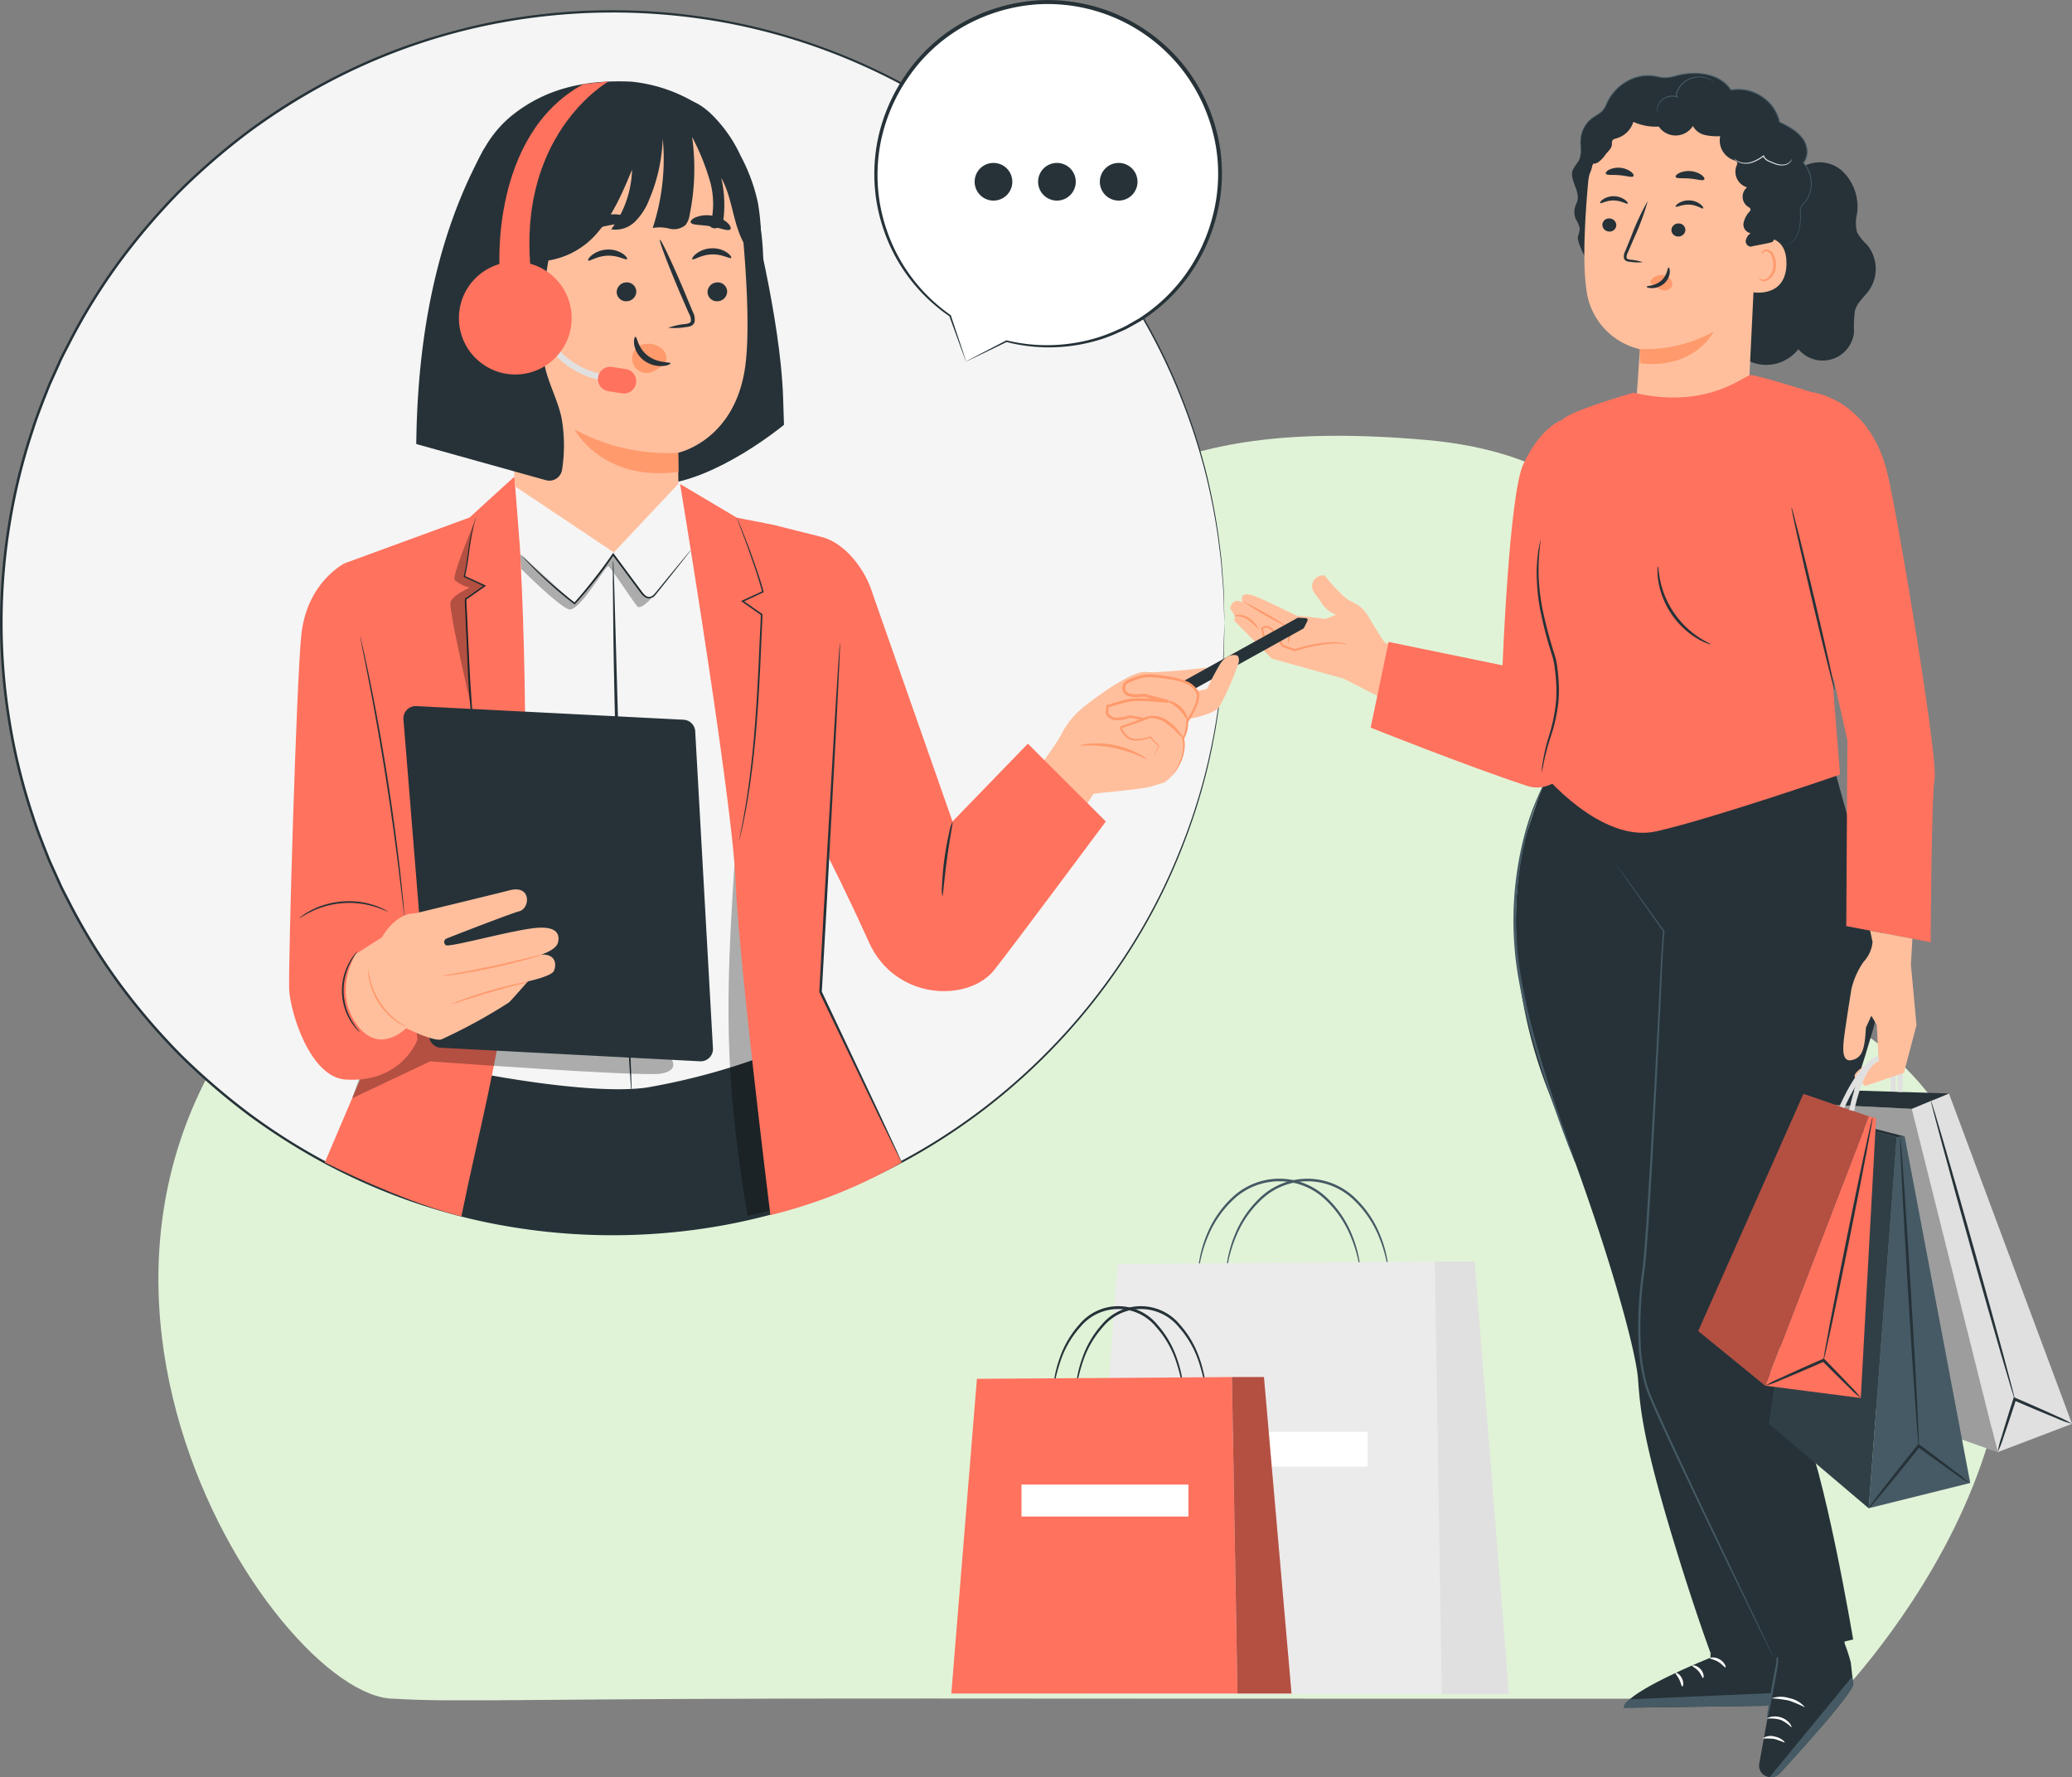 <svg xmlns="http://www.w3.org/2000/svg" width="289.153" height="248" viewBox="0 0 289.153 248">
  <rect x="0" y="0" width="289.153" height="248" fill="#808080" stroke="none"/>
  <g id="Grupo_105832" data-name="Grupo 105832" transform="translate(-3888.896 7984.667)">
    <path id="Trazado_132728" data-name="Trazado 132728" d="M521.845,332.4c-5.643,0-31.084.006-63.363,0l-28.031-.008-22.353-.011-12.731-.008c-56.812-.045-65.867.591-74.883.027-16.774,0-59.735-65.186-8.591-107.987,19.86-16.62-5.629-38.7,27.357-55.283,21.692-10.905,37.448,8.253,63.634,1.351,19.346-5.1,23.281-17.06,61.529-13.746,36.781,3.187,37.521,33.387,25.853,58.324-7.367,15.744,28.754,10.883,45.457,34.38C564.231,289.545,522.1,331.8,521.845,332.4Z" transform="translate(3623.383 -8080.016)" fill="#e1f3d7"/>
    <g id="Grupo_102248" data-name="Grupo 102248" transform="translate(3587.579 -8055.411)">
      <g id="Bags" transform="translate(434.076 235.226)">
        <g id="Grupo_101901" data-name="Grupo 101901" transform="translate(0)">
          <g id="Grupo_101878" data-name="Grupo 101878" transform="translate(18.769)">
            <g id="Grupo_101874" data-name="Grupo 101874">
              <g id="Grupo_101863" data-name="Grupo 101863" transform="translate(15.651)">
                <g id="Grupo_101862" data-name="Grupo 101862">
                  <g id="Grupo_101861" data-name="Grupo 101861">
                    <g id="Grupo_101860" data-name="Grupo 101860">
                      <path id="Trazado_132950" data-name="Trazado 132950" d="M230.548,360.078c-.038,0-.076-.528-.259-1.469a18.376,18.376,0,0,0-1.174-3.864,14.726,14.726,0,0,0-3.342-4.9,9.323,9.323,0,0,0-13.11-.043,14.665,14.665,0,0,0-3.363,4.887,18.3,18.3,0,0,0-1.188,3.86c-.187.939-.226,1.471-.264,1.467a1.538,1.538,0,0,1,.006-.387,10.877,10.877,0,0,1,.119-1.1,16.754,16.754,0,0,1,1.091-3.935,14.592,14.592,0,0,1,3.371-5.03A9.585,9.585,0,0,1,226,349.6a14.627,14.627,0,0,1,3.349,5.044,16.76,16.76,0,0,1,1.077,3.939,10.688,10.688,0,0,1,.115,1.1A1.593,1.593,0,0,1,230.548,360.078Z" transform="translate(-207.839 -346.767)" fill="#455a64"/>
                    </g>
                  </g>
                </g>
              </g>
              <g id="Grupo_101867" data-name="Grupo 101867" transform="translate(19.571)">
                <g id="Grupo_101866" data-name="Grupo 101866">
                  <g id="Grupo_101865" data-name="Grupo 101865">
                    <g id="Grupo_101864" data-name="Grupo 101864">
                      <path id="Trazado_132951" data-name="Trazado 132951" d="M236.761,360.078c-.038,0-.076-.528-.259-1.469a18.376,18.376,0,0,0-1.174-3.864,14.716,14.716,0,0,0-3.342-4.9,9.322,9.322,0,0,0-13.11-.043,14.658,14.658,0,0,0-3.364,4.887,18.3,18.3,0,0,0-1.188,3.86c-.187.939-.226,1.471-.264,1.467a1.6,1.6,0,0,1,.007-.387,10.654,10.654,0,0,1,.119-1.1,16.761,16.761,0,0,1,1.092-3.935,14.574,14.574,0,0,1,3.371-5.03,9.585,9.585,0,0,1,13.566.045,14.634,14.634,0,0,1,3.348,5.044,16.766,16.766,0,0,1,1.078,3.939,11.058,11.058,0,0,1,.115,1.1A1.606,1.606,0,0,1,236.761,360.078Z" transform="translate(-214.053 -346.767)" fill="#455a64"/>
                    </g>
                  </g>
                </g>
              </g>
              <g id="Grupo_101870" data-name="Grupo 101870" transform="translate(0 11.574)">
                <g id="Grupo_101869" data-name="Grupo 101869">
                  <g id="Grupo_101868" data-name="Grupo 101868">
                    <path id="Trazado_132952" data-name="Trazado 132952" d="M187.474,365.45l44.267-.338.966,60.342H183.032Z" transform="translate(-183.032 -365.112)" fill="#ebebeb"/>
                  </g>
                </g>
              </g>
              <g id="Grupo_101873" data-name="Grupo 101873" transform="translate(48.709 11.574)">
                <g id="Grupo_101872" data-name="Grupo 101872">
                  <g id="Grupo_101871" data-name="Grupo 101871">
                    <path id="Trazado_132953" data-name="Trazado 132953" d="M260.24,365.112H265.8l4.785,60.342h-9.376Z" transform="translate(-260.24 -365.112)" fill="#e0e0e0"/>
                  </g>
                </g>
              </g>
            </g>
            <g id="Grupo_101877" data-name="Grupo 101877" transform="translate(10.347 35.33)">
              <g id="Grupo_101876" data-name="Grupo 101876">
                <g id="Grupo_101875" data-name="Grupo 101875">
                  <rect id="Rectángulo_36578" data-name="Rectángulo 36578" width="28.981" height="4.855" fill="#fff"/>
                </g>
              </g>
            </g>
          </g>
          <g id="Grupo_101900" data-name="Grupo 101900" transform="translate(0 17.793)">
            <g id="Grupo_101896" data-name="Grupo 101896">
              <g id="Grupo_101882" data-name="Grupo 101882" transform="translate(14.156)">
                <g id="Grupo_101881" data-name="Grupo 101881">
                  <g id="Grupo_101880" data-name="Grupo 101880">
                    <g id="Grupo_101879" data-name="Grupo 101879">
                      <path id="Trazado_132954" data-name="Trazado 132954" d="M193.978,387.235a24.289,24.289,0,0,0-1.17-4.892,13.771,13.771,0,0,0-2.686-4.492,6.828,6.828,0,0,0-10.5-.039,13.7,13.7,0,0,0-2.7,4.478,24.324,24.324,0,0,0-1.186,4.886,1.429,1.429,0,0,1,0-.356c.008-.234.033-.577.09-1.016a17.042,17.042,0,0,1,.87-3.623,13.689,13.689,0,0,1,2.711-4.635,7.065,7.065,0,0,1,10.942.041,13.755,13.755,0,0,1,2.693,4.649,17.051,17.051,0,0,1,.859,3.627c.056.439.08.783.087,1.016A1.38,1.38,0,0,1,193.978,387.235Z" transform="translate(-175.719 -374.971)" fill="#263238"/>
                    </g>
                  </g>
                </g>
              </g>
              <g id="Grupo_101886" data-name="Grupo 101886" transform="translate(17.307)">
                <g id="Grupo_101885" data-name="Grupo 101885">
                  <g id="Grupo_101884" data-name="Grupo 101884">
                    <g id="Grupo_101883" data-name="Grupo 101883">
                      <path id="Trazado_132955" data-name="Trazado 132955" d="M198.973,387.235a24.289,24.289,0,0,0-1.17-4.892,13.771,13.771,0,0,0-2.686-4.492,6.828,6.828,0,0,0-10.5-.039,13.7,13.7,0,0,0-2.7,4.478,24.317,24.317,0,0,0-1.186,4.886,1.389,1.389,0,0,1,0-.356c.008-.234.033-.577.09-1.016a17.052,17.052,0,0,1,.871-3.623,13.668,13.668,0,0,1,2.711-4.635,7.064,7.064,0,0,1,10.941.041,13.755,13.755,0,0,1,2.693,4.649,17.052,17.052,0,0,1,.859,3.627c.056.439.08.783.087,1.016A1.378,1.378,0,0,1,198.973,387.235Z" transform="translate(-180.714 -374.971)" fill="#263238"/>
                    </g>
                  </g>
                </g>
              </g>
              <g id="Grupo_101889" data-name="Grupo 101889" transform="translate(0 9.895)">
                <g id="Grupo_101888" data-name="Grupo 101888">
                  <g id="Grupo_101887" data-name="Grupo 101887">
                    <path id="Trazado_132956" data-name="Trazado 132956" d="M156.853,390.9l35.588-.247.777,44.158H153.282Z" transform="translate(-153.282 -390.656)" fill="#ff725e"/>
                  </g>
                </g>
              </g>
              <g id="Grupo_101892" data-name="Grupo 101892" transform="translate(39.159 9.895)">
                <g id="Grupo_101891" data-name="Grupo 101891">
                  <g id="Grupo_101890" data-name="Grupo 101890">
                    <path id="Trazado_132957" data-name="Trazado 132957" d="M215.353,390.656h4.468l3.847,44.158h-7.538Z" transform="translate(-215.353 -390.656)" fill="#ff725e"/>
                  </g>
                </g>
              </g>
              <g id="Grupo_101895" data-name="Grupo 101895" transform="translate(39.159 9.895)" opacity="0.3">
                <g id="Grupo_101894" data-name="Grupo 101894">
                  <g id="Grupo_101893" data-name="Grupo 101893">
                    <path id="Trazado_132958" data-name="Trazado 132958" d="M215.353,390.656h4.468l3.847,44.158h-7.538Z" transform="translate(-215.353 -390.656)"/>
                  </g>
                </g>
              </g>
            </g>
            <g id="Grupo_101899" data-name="Grupo 101899" transform="translate(9.792 24.895)">
              <g id="Grupo_101898" data-name="Grupo 101898">
                <g id="Grupo_101897" data-name="Grupo 101897">
                  <rect id="Rectángulo_36579" data-name="Rectángulo 36579" width="23.299" height="4.462" fill="#fff"/>
                </g>
              </g>
            </g>
          </g>
        </g>
      </g>
      <g id="Character_2" data-name="Character 2" transform="translate(472.986 80.907)">
        <g id="Grupo_102124" data-name="Grupo 102124">
          <g id="Grupo_101916" data-name="Grupo 101916" transform="translate(0 70.137)">
            <g id="Grupo_101903" data-name="Grupo 101903">
              <g id="Grupo_101902" data-name="Grupo 101902">
                <path id="Trazado_132959" data-name="Trazado 132959" d="M527.377,237.8a21.383,21.383,0,0,0,2.922,3.134c1.16.848,2.1.814,3.152,2.583s2.264,3.619,2.264,3.619a48.884,48.884,0,0,1,4.649,2.164c-.164.122-1.959,7.168-1.959,7.168l-8.4-4.281-10.027-2.8-5.26-5.3.148-.592-.708-1.131s.3-1.594,1.706-.826c0,0-.6-1.652,1.459-.956s6.037,2.876,6.3,2.857,3.8.4,3.8.4l1.519-.561a4.244,4.244,0,0,1-2.033-1.653c-.646-1.151-1.645-1.711-1.206-2.874A1.518,1.518,0,0,1,527.377,237.8Z" transform="translate(-514.161 -237.78)" fill="#ffbf9d"/>
              </g>
            </g>
            <g id="Grupo_101906" data-name="Grupo 101906" transform="translate(4.287 7.048)">
              <g id="Grupo_101905" data-name="Grupo 101905">
                <g id="Grupo_101904" data-name="Grupo 101904">
                  <path id="Trazado_132960" data-name="Trazado 132960" d="M532.242,250.368a3.1,3.1,0,0,1-.559-.091,8.2,8.2,0,0,0-1.545-.048,22.5,22.5,0,0,0-5.12,1.058l-.047.016-.046-.016-1.117-.4-.554-.2-.047-.017-.024-.037-1.243-1.94a1.429,1.429,0,0,0-.694-.634.88.88,0,0,0-.8.153l.037-.12a16.243,16.243,0,0,1,.682,3.624c-.021,0-.074-.354-.235-.976s-.385-1.513-.676-2.588l-.02-.074.057-.046a1.119,1.119,0,0,1,1.03-.218,1.663,1.663,0,0,1,.847.734l1.251,1.922-.07-.054.555.2,1.116.4h-.093a20,20,0,0,1,5.2-.977,6.706,6.706,0,0,1,1.572.136A1.893,1.893,0,0,1,532.242,250.368Z" transform="translate(-520.236 -247.767)" fill="#ff9a6c"/>
                </g>
              </g>
            </g>
            <g id="Grupo_101909" data-name="Grupo 101909" transform="translate(1.782 3.623)">
              <g id="Grupo_101908" data-name="Grupo 101908">
                <g id="Grupo_101907" data-name="Grupo 101907">
                  <path id="Trazado_132961" data-name="Trazado 132961" d="M523.172,246.624a48.24,48.24,0,0,1-6.485-3.706,48.453,48.453,0,0,1,6.485,3.706Z" transform="translate(-516.686 -242.914)" fill="#ff9a6c"/>
                </g>
              </g>
            </g>
            <g id="Grupo_101912" data-name="Grupo 101912" transform="translate(0.561 5.496)">
              <g id="Grupo_101911" data-name="Grupo 101911">
                <g id="Grupo_101910" data-name="Grupo 101910">
                  <path id="Trazado_132962" data-name="Trazado 132962" d="M518.395,247.556c-.031.027-.206-.13-.471-.39a7.237,7.237,0,0,0-1.081-.922,2.887,2.887,0,0,0-1.292-.469c-.355-.032-.581.023-.594-.02s.2-.164.6-.184A2.5,2.5,0,0,1,517,246a4.548,4.548,0,0,1,1.077,1.028C518.307,247.329,518.424,247.531,518.395,247.556Z" transform="translate(-514.956 -245.568)" fill="#ff9a6c"/>
                </g>
              </g>
            </g>
            <g id="Grupo_101915" data-name="Grupo 101915" transform="translate(8.063 6.239)">
              <g id="Grupo_101914" data-name="Grupo 101914">
                <g id="Grupo_101913" data-name="Grupo 101913">
                  <path id="Trazado_132963" data-name="Trazado 132963" d="M527.763,246.629a5.075,5.075,0,0,0-2.123,3.291c-.035,0-.078-.236-.032-.617a3.477,3.477,0,0,1,1.579-2.449C527.516,246.654,527.749,246.6,527.763,246.629Z" transform="translate(-525.587 -246.62)" fill="#ff9a6c"/>
                </g>
              </g>
            </g>
          </g>
          <g id="Grupo_101978" data-name="Grupo 101978" transform="translate(47.716)">
            <g id="Grupo_101919" data-name="Grupo 101919" transform="translate(15.633 12.491)">
              <g id="Grupo_101918" data-name="Grupo 101918">
                <g id="Grupo_101917" data-name="Grupo 101917">
                  <path id="Trazado_132964" data-name="Trazado 132964" d="M629.479,167.612a6.89,6.89,0,0,1-1.416-1.78,5.4,5.4,0,0,1,0-2.571,6.863,6.863,0,0,0-2.175-6.063,4.733,4.733,0,0,0-6.127.037l-13.06,8.415a12.916,12.916,0,0,0-2.641,9.815,6.106,6.106,0,0,0,1.784,3.8,3.047,3.047,0,0,0,3.91.195,5.692,5.692,0,0,0,10.126,2.7,4.4,4.4,0,0,0,7.77-2.385,15.053,15.053,0,0,1,.141-3.051c.35-1.137,1.372-1.916,2.039-2.9A5.279,5.279,0,0,0,629.479,167.612Z" transform="translate(-603.93 -156.092)" fill="#263238"/>
                </g>
              </g>
            </g>
            <g id="Grupo_101977" data-name="Grupo 101977">
              <g id="Grupo_101922" data-name="Grupo 101922" transform="translate(0 0.073)">
                <g id="Grupo_101921" data-name="Grupo 101921">
                  <g id="Grupo_101920" data-name="Grupo 101920">
                    <path id="Trazado_132965" data-name="Trazado 132965" d="M614.236,156.5a4.229,4.229,0,0,0-.193-5.52,2.83,2.83,0,0,0-.177-3.5,8.639,8.639,0,0,0-3.138-2.18,5.937,5.937,0,0,0-6.768-4.469c-1.457-2.256-4.717-2.715-7.366-2.058a7.142,7.142,0,0,1-1.963.348,11.639,11.639,0,0,1-1.445-.246,6.389,6.389,0,0,0-6.5,3.687,4.769,4.769,0,0,1-.607,1.108,6.674,6.674,0,0,1-1.356.983,4.138,4.138,0,0,0-1.742,3.018c-.08,1.009.211,2.094-.258,3a15.263,15.263,0,0,0-.831,1.284c-.543,1.372.983,2.846.639,4.277-.07.293-.216.562-.31.848a2.513,2.513,0,0,0,.1,1.8,3.616,3.616,0,0,1,.532,1.309,4.043,4.043,0,0,1-.253,1.044c-.211.855,1.573,4.239,2.317,4.733l22.769.981a4.2,4.2,0,0,0,3.423-3.464,1.49,1.49,0,0,1,.241-.81,1.84,1.84,0,0,1,.636-.373c1.495-.718,1.742-2.677,1.646-4.3a1.937,1.937,0,0,1,.037-.678A2.485,2.485,0,0,1,614.236,156.5Z" transform="translate(-581.778 -138.495)" fill="#263238"/>
                  </g>
                </g>
              </g>
              <g id="Grupo_101925" data-name="Grupo 101925" transform="translate(24.755 42.314)">
                <g id="Grupo_101924" data-name="Grupo 101924">
                  <g id="Grupo_101923" data-name="Grupo 101923">
                    <path id="Trazado_132966" data-name="Trazado 132966" d="M616.923,198.393l-.066-.027A.037.037,0,0,1,616.923,198.393Z" transform="translate(-616.857 -198.353)" fill="#ffbf9d"/>
                  </g>
                </g>
              </g>
              <g id="Grupo_101928" data-name="Grupo 101928" transform="translate(1.714 5.627)">
                <g id="Grupo_101927" data-name="Grupo 101927">
                  <g id="Grupo_101926" data-name="Grupo 101926">
                    <path id="Trazado_132967" data-name="Trazado 132967" d="M584.737,156.018c.4-4.452,5.149-8.4,6.414-8.65a9.425,9.425,0,0,1,5.411-.915,15.372,15.372,0,0,1,5.771,1.572,11.848,11.848,0,0,1,6.09,10.6l-1.176,24.442c-2.648,2.921-9.915,5.43-9.915,5.43s-4.626,1.05-5.948-.8l.58-8.394a9.716,9.716,0,0,1-7.5-8.571C583.951,167.021,584.294,160.964,584.737,156.018Z" transform="translate(-584.207 -146.366)" fill="#ffbf9d"/>
                  </g>
                </g>
              </g>
              <g id="Grupo_101931" data-name="Grupo 101931" transform="translate(4.227 20.323)">
                <g id="Grupo_101930" data-name="Grupo 101930">
                  <g id="Grupo_101929" data-name="Grupo 101929">
                    <path id="Trazado_132968" data-name="Trazado 132968" d="M587.769,168.03a.963.963,0,0,0,.918.984.928.928,0,0,0,1.028-.836.962.962,0,0,0-.917-.984A.928.928,0,0,0,587.769,168.03Z" transform="translate(-587.768 -167.192)" fill="#263238"/>
                  </g>
                </g>
              </g>
              <g id="Grupo_101934" data-name="Grupo 101934" transform="translate(3.908 17.217)">
                <g id="Grupo_101933" data-name="Grupo 101933">
                  <g id="Grupo_101932" data-name="Grupo 101932">
                    <path id="Trazado_132969" data-name="Trazado 132969" d="M587.329,163.747c.119.127.872-.39,1.923-.362s1.809.56,1.926.436c.057-.054-.061-.282-.39-.528a2.727,2.727,0,0,0-1.538-.5,2.622,2.622,0,0,0-1.534.443C587.386,163.467,587.271,163.69,587.329,163.747Z" transform="translate(-587.315 -162.789)" fill="#263238"/>
                  </g>
                </g>
              </g>
              <g id="Grupo_101937" data-name="Grupo 101937" transform="translate(7.209 17.886)">
                <g id="Grupo_101936" data-name="Grupo 101936">
                  <g id="Grupo_101935" data-name="Grupo 101935">
                    <path id="Trazado_132970" data-name="Trazado 132970" d="M594.654,172.272a7.145,7.145,0,0,0-1.7-.341c-.268-.034-.521-.092-.562-.272a1.3,1.3,0,0,1,.2-.772l.843-1.976a33.737,33.737,0,0,0,1.914-5.174,33.936,33.936,0,0,0-2.336,5.012c-.283.694-.553,1.356-.811,1.989a1.483,1.483,0,0,0-.165,1.025.671.671,0,0,0,.432.394,1.894,1.894,0,0,0,.454.073A6.98,6.98,0,0,0,594.654,172.272Z" transform="translate(-591.994 -163.737)" fill="#263238"/>
                  </g>
                </g>
              </g>
              <g id="Grupo_101940" data-name="Grupo 101940" transform="translate(9.447 36.131)">
                <g id="Grupo_101939" data-name="Grupo 101939">
                  <g id="Grupo_101938" data-name="Grupo 101938">
                    <path id="Trazado_132971" data-name="Trazado 132971" d="M595.164,192a19.868,19.868,0,0,0,10.3-2.409s-2.6,5.274-10.206,4.4Z" transform="translate(-595.164 -189.591)" fill="#ff9a6c"/>
                  </g>
                </g>
              </g>
              <g id="Grupo_101943" data-name="Grupo 101943" transform="translate(4.697 13.244)">
                <g id="Grupo_101942" data-name="Grupo 101942">
                  <g id="Grupo_101941" data-name="Grupo 101941">
                    <path id="Trazado_132972" data-name="Trazado 132972" d="M588.452,158c.171.255.979.107,1.918.205.941.069,1.712.359,1.924.138.095-.108,0-.355-.322-.615a3.053,3.053,0,0,0-3.1-.277C588.516,157.656,588.379,157.881,588.452,158Z" transform="translate(-588.433 -157.159)" fill="#263238"/>
                  </g>
                </g>
              </g>
              <g id="Grupo_101946" data-name="Grupo 101946" transform="translate(13.864 21.022)">
                <g id="Grupo_101945" data-name="Grupo 101945">
                  <g id="Grupo_101944" data-name="Grupo 101944">
                    <path id="Trazado_132973" data-name="Trazado 132973" d="M603.376,169.1a.967.967,0,0,1-1,.9.923.923,0,0,1-.951-.919.967.967,0,0,1,1-.9A.925.925,0,0,1,603.376,169.1Z" transform="translate(-601.424 -168.182)" fill="#263238"/>
                  </g>
                </g>
              </g>
              <g id="Grupo_101949" data-name="Grupo 101949" transform="translate(14.443 17.799)">
                <g id="Grupo_101948" data-name="Grupo 101948">
                  <g id="Grupo_101947" data-name="Grupo 101947">
                    <path id="Trazado_132974" data-name="Trazado 132974" d="M606.095,164.736c-.129.116-.834-.462-1.883-.522s-1.851.405-1.957.272c-.053-.059.085-.275.435-.493a2.736,2.736,0,0,1,1.577-.372,2.607,2.607,0,0,1,1.489.571C606.062,164.453,606.158,164.683,606.095,164.736Z" transform="translate(-602.243 -163.615)" fill="#263238"/>
                  </g>
                </g>
              </g>
              <g id="Grupo_101952" data-name="Grupo 101952" transform="translate(14.449 13.709)">
                <g id="Grupo_101951" data-name="Grupo 101951">
                  <g id="Grupo_101950" data-name="Grupo 101950">
                    <path id="Trazado_132975" data-name="Trazado 132975" d="M606.244,159.009c-.222.22-1.016-.07-1.989-.14-.97-.1-1.808.047-1.982-.207-.076-.124.068-.349.443-.547a3.068,3.068,0,0,1,1.641-.284,3.015,3.015,0,0,1,1.557.564C606.244,158.655,606.342,158.9,606.244,159.009Z" transform="translate(-602.253 -157.819)" fill="#263238"/>
                  </g>
                </g>
              </g>
              <g id="Grupo_101955" data-name="Grupo 101955" transform="translate(24.517 22.934)">
                <g id="Grupo_101954" data-name="Grupo 101954">
                  <g id="Grupo_101953" data-name="Grupo 101953">
                    <path id="Trazado_132976" data-name="Trazado 132976" d="M616.531,172.856c.016-.553.7-1.843,1.266-1.915,1.5-.192,4.195-.011,4.127,3.7-.092,5.068-5.288,3.931-5.295,3.786C616.624,178.312,616.479,174.768,616.531,172.856Z" transform="translate(-616.52 -170.891)" fill="#ffbf9d"/>
                  </g>
                </g>
              </g>
              <g id="Grupo_101958" data-name="Grupo 101958" transform="translate(26.089 24.649)">
                <g id="Grupo_101957" data-name="Grupo 101957">
                  <g id="Grupo_101956" data-name="Grupo 101956">
                    <path id="Trazado_132977" data-name="Trazado 132977" d="M618.752,177.315c.023-.016.089.064.241.134a.926.926,0,0,0,.677.025,2.174,2.174,0,0,0,1.071-1.942,2.853,2.853,0,0,0-.23-1.269,1.029,1.029,0,0,0-.668-.689.465.465,0,0,0-.538.232c-.072.14-.041.242-.068.251s-.11-.087-.064-.295a.56.56,0,0,1,.21-.315.694.694,0,0,1,.5-.12,1.263,1.263,0,0,1,.931.8,2.937,2.937,0,0,1,.288,1.418,2.291,2.291,0,0,1-1.36,2.166.99.99,0,0,1-.825-.149C618.759,177.437,618.734,177.324,618.752,177.315Z" transform="translate(-618.747 -173.321)" fill="#ff9a6c"/>
                  </g>
                </g>
              </g>
              <g id="Grupo_101961" data-name="Grupo 101961" transform="translate(1.091 3.251)">
                <g id="Grupo_101960" data-name="Grupo 101960">
                  <g id="Grupo_101959" data-name="Grupo 101959">
                    <path id="Trazado_132978" data-name="Trazado 132978" d="M583.324,155.071a2.944,2.944,0,0,0,1.723-2.676c.69.219,1.419-.638,1.84-1.215s.926-.862.913-1.57a.776.776,0,0,1,.063-.41c.11-.192.358-.249.575-.31a3.439,3.439,0,0,0,2.352-2.3,7.519,7.519,0,0,0,3.544.661,2.851,2.851,0,0,0,4.765-.085,2.514,2.514,0,0,0,1.656,1.255,7.669,7.669,0,0,0,2.151.167,2.9,2.9,0,0,0,1.875,3.339c.183.06.4.12.476.291s-.018.381-.095.562a2.276,2.276,0,0,0,1.495,2.951,1.681,1.681,0,0,0,.089,2.677c.186.116.429.255.394.469a.473.473,0,0,1-.119.213,3.3,3.3,0,0,0-.862,1.654,1.229,1.229,0,0,0,.994,1.381,1.619,1.619,0,0,0-.688,1.094c-.019.44.425.9.851.752.181-.064,2.779-.5,2.9-.644,1.519-1.911-.273-4.106-.356-6.523a15.43,15.43,0,0,0-2.068-6.9,11.487,11.487,0,0,0-1.78-2.488,15.654,15.654,0,0,0-2.8-2.121,14.454,14.454,0,0,0-4.116-2.04c-2.785-.714-5.723.207-8.367,1.322a12.323,12.323,0,0,0-2.863,1.554,10.839,10.839,0,0,0-2.454,2.97,13.25,13.25,0,0,0-2.014,5.142" transform="translate(-583.324 -143)" fill="#263238"/>
                  </g>
                </g>
              </g>
              <g id="Grupo_101964" data-name="Grupo 101964" transform="translate(0.118)">
                <g id="Grupo_101963" data-name="Grupo 101963">
                  <g id="Grupo_101962" data-name="Grupo 101962">
                    <path id="Trazado_132979" data-name="Trazado 132979" d="M581.945,151.916a1.926,1.926,0,0,1,.294-.536c.115-.166.275-.358.429-.606a2.325,2.325,0,0,0,.317-.939,7.217,7.217,0,0,0,.011-1.254,5.42,5.42,0,0,1,.082-1.5,4.2,4.2,0,0,1,1.383-2.28,6.484,6.484,0,0,1,.836-.574,3.219,3.219,0,0,0,.807-.644,4.083,4.083,0,0,0,.518-.941,6.6,6.6,0,0,1,1.314-1.927,6.765,6.765,0,0,1,2.053-1.459,6.24,6.24,0,0,1,1.262-.426,5.738,5.738,0,0,1,1.369-.116,6.714,6.714,0,0,1,.7.072c.232.042.459.1.687.141a3.442,3.442,0,0,0,1.388.037c.467-.078.927-.229,1.411-.334a9.362,9.362,0,0,1,3-.19,8.114,8.114,0,0,1,1.516.313,5.121,5.121,0,0,1,2.569,1.752l.186.254-.082-.034a5.93,5.93,0,0,1,4.447,1,5.634,5.634,0,0,1,2.411,3.533l-.04-.052a16.667,16.667,0,0,1,1.795.985,5.434,5.434,0,0,1,1.451,1.336,3.424,3.424,0,0,1,.627,1.767,2.354,2.354,0,0,1-.543,1.7l0-.085a4.145,4.145,0,0,1,1.124,2.633,4.219,4.219,0,0,1-.609,2.5,4.16,4.16,0,0,1-.359.493,5.488,5.488,0,0,0-.37.443,1.068,1.068,0,0,0-.2.492,3.051,3.051,0,0,0,0,.526,8.12,8.12,0,0,1-.108,1.922,3.971,3.971,0,0,1-.551,1.451,2.525,2.525,0,0,1-.831.8c-.272.166-.512.227-.646.317a1.218,1.218,0,0,0-.193.147.6.6,0,0,1,.183-.164c.133-.1.373-.166.637-.333a2.517,2.517,0,0,0,.8-.8,3.947,3.947,0,0,0,.526-1.433,8.131,8.131,0,0,0,.091-1.9,3.083,3.083,0,0,1,0-.543,1.162,1.162,0,0,1,.21-.534,5.611,5.611,0,0,1,.374-.454,4.028,4.028,0,0,0,.927-2.925,4.029,4.029,0,0,0-1.1-2.552l-.04-.042.038-.044a2.227,2.227,0,0,0,.506-1.61,3.288,3.288,0,0,0-.608-1.7,5.3,5.3,0,0,0-1.416-1.3,16.623,16.623,0,0,0-1.78-.973l-.033-.016-.007-.035a5.49,5.49,0,0,0-2.353-3.436,5.779,5.779,0,0,0-4.327-.972l-.049.01-.032-.044-.179-.246a4.968,4.968,0,0,0-2.491-1.7,7.864,7.864,0,0,0-1.483-.308,9.168,9.168,0,0,0-2.951.184c-.474.1-.938.253-1.419.332a3.659,3.659,0,0,1-.729.055,4.4,4.4,0,0,1-.714-.1c-.231-.047-.458-.1-.684-.141a6.341,6.341,0,0,0-.678-.072,5.584,5.584,0,0,0-1.332.109,6.129,6.129,0,0,0-1.234.414,6.654,6.654,0,0,0-2.018,1.424,6.5,6.5,0,0,0-1.3,1.888,4.129,4.129,0,0,1-.538.964,3.316,3.316,0,0,1-.838.664,6.279,6.279,0,0,0-.827.561,4.115,4.115,0,0,0-1.367,2.221,5.376,5.376,0,0,0-.092,1.482,7.116,7.116,0,0,1-.025,1.265,2.346,2.346,0,0,1-.337.956c-.16.249-.325.438-.442.6a2.948,2.948,0,0,0-.248.381C581.968,151.868,581.949,151.918,581.945,151.916Z" transform="translate(-581.945 -138.392)" fill="#455a64"/>
                  </g>
                </g>
              </g>
              <g id="Grupo_101967" data-name="Grupo 101967" transform="translate(11.829 0.512)">
                <g id="Grupo_101966" data-name="Grupo 101966">
                  <g id="Grupo_101965" data-name="Grupo 101965">
                    <path id="Trazado_132980" data-name="Trazado 132980" d="M606.486,139.833c-.008.011-.135-.08-.384-.208a3.569,3.569,0,0,0-1.123-.352,3.313,3.313,0,0,0-3.305,1.529,2.756,2.756,0,0,0-.274.566.62.62,0,0,0,.023.535l.122.176-.208-.064a2.2,2.2,0,0,0-1.611.144,2.051,2.051,0,0,0-.907.915,2.179,2.179,0,0,0-.226.829c-.013.2,0,.315-.011.316s-.012-.027-.021-.08a1.359,1.359,0,0,1-.021-.237,2.043,2.043,0,0,1,.191-.868,2.109,2.109,0,0,1,.934-.988,2.311,2.311,0,0,1,1.718-.172l-.086.113a.757.757,0,0,1-.045-.663,2.9,2.9,0,0,1,.289-.6,3.461,3.461,0,0,1,1.672-1.382,3.389,3.389,0,0,1,1.785-.174,3.29,3.29,0,0,1,1.135.407,2.346,2.346,0,0,1,.271.183C606.461,139.8,606.49,139.829,606.486,139.833Z" transform="translate(-598.54 -139.118)" fill="#455a64"/>
                  </g>
                </g>
              </g>
              <g id="Grupo_101970" data-name="Grupo 101970" transform="translate(22.617 11.48)">
                <g id="Grupo_101969" data-name="Grupo 101969">
                  <g id="Grupo_101968" data-name="Grupo 101968">
                    <path id="Trazado_132981" data-name="Trazado 132981" d="M621.861,155.222c.005,0,0,.033-.015.093a.844.844,0,0,1-.122.242,1.39,1.39,0,0,1-.852.52,2.707,2.707,0,0,1-1.479-.2,8.613,8.613,0,0,1-.811-.337,1.408,1.408,0,0,1-.7-.657l-.03-.083.121.04a6,6,0,0,1-1.565.862,2.739,2.739,0,0,1-1.462.108,1.956,1.956,0,0,1-.888-.422,1.208,1.208,0,0,1-.182-.193c-.036-.049-.052-.076-.049-.079s.09.091.27.226a2.026,2.026,0,0,0,.87.363,2.7,2.7,0,0,0,1.394-.135,6.135,6.135,0,0,0,1.52-.852l.085-.061.037.1.025.069a1.274,1.274,0,0,0,.626.581c.26.133.536.238.79.338a2.664,2.664,0,0,0,1.405.222,1.383,1.383,0,0,0,.826-.45A2.122,2.122,0,0,0,621.861,155.222Z" transform="translate(-613.827 -154.66)" fill="#e0e0e0"/>
                  </g>
                </g>
              </g>
              <g id="Grupo_101973" data-name="Grupo 101973" transform="translate(10.941 28.208)">
                <g id="Grupo_101972" data-name="Grupo 101972">
                  <g id="Grupo_101971" data-name="Grupo 101971">
                    <path id="Trazado_132982" data-name="Trazado 132982" d="M597.374,179.071a1.773,1.773,0,0,1,1.571-.7,1.621,1.621,0,0,1,1.133.569,1.027,1.027,0,0,1,.109,1.17,1.189,1.189,0,0,1-1.28.361,3.722,3.722,0,0,1-1.277-.716,1.09,1.09,0,0,1-.289-.283.33.33,0,0,1-.008-.366" transform="translate(-597.282 -178.364)" fill="#ff9a6c"/>
                  </g>
                </g>
              </g>
              <g id="Grupo_101976" data-name="Grupo 101976" transform="translate(10.403 27.158)">
                <g id="Grupo_101975" data-name="Grupo 101975">
                  <g id="Grupo_101974" data-name="Grupo 101974">
                    <path id="Trazado_132983" data-name="Trazado 132983" d="M599.582,176.876c-.16,0-.133,1.062-1.026,1.845s-2.032.7-2.036.845c-.013.068.259.2.74.2a2.658,2.658,0,0,0,1.7-.645,2.317,2.317,0,0,0,.792-1.545C599.781,177.129,599.654,176.867,599.582,176.876Z" transform="translate(-596.519 -176.876)" fill="#263238"/>
                  </g>
                </g>
              </g>
            </g>
          </g>
          <g id="Grupo_102038" data-name="Grupo 102038" transform="translate(54.956 206.623)">
            <g id="Grupo_101986" data-name="Grupo 101986" transform="translate(0.011 13.52)">
              <g id="Grupo_101985" data-name="Grupo 101985">
                <g id="Grupo_101984" data-name="Grupo 101984">
                  <g id="Grupo_101983" data-name="Grupo 101983">
                    <g id="Grupo_101982" data-name="Grupo 101982">
                      <g id="Grupo_101981" data-name="Grupo 101981">
                        <g id="Grupo_101980" data-name="Grupo 101980">
                          <g id="Grupo_101979" data-name="Grupo 101979">
                            <path id="Trazado_132984" data-name="Trazado 132984" d="M604.122,450.69l0,.685s-11.968,4.778-12.074,6.983l23.854-.339-.441-7.672A14.073,14.073,0,0,1,604.122,450.69Z" transform="translate(-592.053 -450.348)" fill="#263238"/>
                          </g>
                        </g>
                      </g>
                    </g>
                  </g>
                </g>
              </g>
            </g>
            <g id="Grupo_101994" data-name="Grupo 101994" transform="translate(0 19.347)">
              <g id="Grupo_101993" data-name="Grupo 101993">
                <g id="Grupo_101992" data-name="Grupo 101992">
                  <g id="Grupo_101991" data-name="Grupo 101991">
                    <g id="Grupo_101990" data-name="Grupo 101990">
                      <g id="Grupo_101989" data-name="Grupo 101989">
                        <g id="Grupo_101988" data-name="Grupo 101988">
                          <g id="Grupo_101987" data-name="Grupo 101987">
                            <path id="Trazado_132985" data-name="Trazado 132985" d="M615.9,460.45l-.107-1.845-22.824,1s-1.055.461-.924,1.183Z" transform="translate(-592.037 -458.605)" fill="#455a64"/>
                          </g>
                        </g>
                      </g>
                    </g>
                  </g>
                </g>
              </g>
            </g>
            <g id="Grupo_102003" data-name="Grupo 102003" transform="translate(12.002 14.504)">
              <g id="Grupo_102002" data-name="Grupo 102002">
                <g id="Grupo_102001" data-name="Grupo 102001">
                  <g id="Grupo_102000" data-name="Grupo 102000">
                    <g id="Grupo_101999" data-name="Grupo 101999">
                      <g id="Grupo_101998" data-name="Grupo 101998">
                        <g id="Grupo_101997" data-name="Grupo 101997">
                          <g id="Grupo_101996" data-name="Grupo 101996">
                            <g id="Grupo_101995" data-name="Grupo 101995">
                              <path id="Trazado_132986" data-name="Trazado 132986" d="M609.045,451.852c.006.112.589.155,1.167.509s.891.823,1,.777c.107-.023-.077-.694-.785-1.111S609.018,451.749,609.045,451.852Z" transform="translate(-609.044 -451.742)" fill="#fff"/>
                            </g>
                          </g>
                        </g>
                      </g>
                    </g>
                  </g>
                </g>
              </g>
            </g>
            <g id="Grupo_102012" data-name="Grupo 102012" transform="translate(9.515 15.603)">
              <g id="Grupo_102011" data-name="Grupo 102011">
                <g id="Grupo_102010" data-name="Grupo 102010">
                  <g id="Grupo_102009" data-name="Grupo 102009">
                    <g id="Grupo_102008" data-name="Grupo 102008">
                      <g id="Grupo_102007" data-name="Grupo 102007">
                        <g id="Grupo_102006" data-name="Grupo 102006">
                          <g id="Grupo_102005" data-name="Grupo 102005">
                            <g id="Grupo_102004" data-name="Grupo 102004">
                              <path id="Trazado_132987" data-name="Trazado 132987" d="M605.521,453.346c-.025.109.483.294.886.765s.524.972.64.966c.11.016.181-.644-.332-1.221S605.521,453.239,605.521,453.346Z" transform="translate(-605.52 -453.299)" fill="#fff"/>
                            </g>
                          </g>
                        </g>
                      </g>
                    </g>
                  </g>
                </g>
              </g>
            </g>
            <g id="Grupo_102021" data-name="Grupo 102021" transform="translate(7.177 16.635)">
              <g id="Grupo_102020" data-name="Grupo 102020">
                <g id="Grupo_102019" data-name="Grupo 102019">
                  <g id="Grupo_102018" data-name="Grupo 102018">
                    <g id="Grupo_102017" data-name="Grupo 102017">
                      <g id="Grupo_102016" data-name="Grupo 102016">
                        <g id="Grupo_102015" data-name="Grupo 102015">
                          <g id="Grupo_102014" data-name="Grupo 102014">
                            <g id="Grupo_102013" data-name="Grupo 102013">
                              <path id="Trazado_132988" data-name="Trazado 132988" d="M603.169,456.693c.106.023.26-.543-.049-1.155s-.857-.85-.905-.756c-.064.094.295.42.54.926S603.052,456.683,603.169,456.693Z" transform="translate(-602.207 -454.761)" fill="#fff"/>
                            </g>
                          </g>
                        </g>
                      </g>
                    </g>
                  </g>
                </g>
              </g>
            </g>
            <g id="Grupo_102022" data-name="Grupo 102022" transform="translate(18.86)">
              <path id="Trazado_132989" data-name="Trazado 132989" d="M631.565,446.422a22.292,22.292,0,0,0-.677-2.184l-.135-.342-.008.009-2.071-12.716-8.55.881,1.538,14.485c-.021-.019-.042-.035-.063-.055l-.591,1.747-2.22,12.262a1.6,1.6,0,0,0,1.146,1.83,1.72,1.72,0,0,0,1.709-.474c2.242-2.432,10.443-11.414,10.246-12.511Z" transform="translate(-618.763 -431.189)" fill="#263238"/>
            </g>
            <g id="Grupo_102025" data-name="Grupo 102025" transform="translate(20.333 17.143)">
              <g id="Grupo_102024" data-name="Grupo 102024">
                <g id="Grupo_102023" data-name="Grupo 102023">
                  <path id="Trazado_132990" data-name="Trazado 132990" d="M620.85,469.541l11.558-14.06.061.641a1.735,1.735,0,0,1-.469,1.471c-.908,1.414-3.49,4.629-9.693,11.417a1.713,1.713,0,0,1-1.457.532Z" transform="translate(-620.85 -455.481)" fill="#455a64"/>
                </g>
              </g>
            </g>
            <g id="Grupo_102028" data-name="Grupo 102028" transform="translate(19.978 22.737)">
              <g id="Grupo_102027" data-name="Grupo 102027">
                <g id="Grupo_102026" data-name="Grupo 102026">
                  <path id="Trazado_132991" data-name="Trazado 132991" d="M623.749,464.939a4.96,4.96,0,0,0-1.519-1.052,5.333,5.333,0,0,0-1.881-.169c-.017-.036.175-.171.546-.255a2.724,2.724,0,0,1,1.463.112,2.547,2.547,0,0,1,1.167.833C623.741,464.7,623.788,464.923,623.749,464.939Z" transform="translate(-620.348 -463.409)" fill="#fff"/>
                </g>
              </g>
            </g>
            <g id="Grupo_102031" data-name="Grupo 102031" transform="translate(19.354 25.492)">
              <g id="Grupo_102030" data-name="Grupo 102030">
                <g id="Grupo_102029" data-name="Grupo 102029">
                  <path id="Trazado_132992" data-name="Trazado 132992" d="M622.536,468.215a14.068,14.068,0,0,0-1.484-.524,14.51,14.51,0,0,0-1.587-.052,1.923,1.923,0,0,1,1.658-.275C622.093,467.54,622.616,468.167,622.536,468.215Z" transform="translate(-619.462 -467.313)" fill="#fff"/>
                </g>
              </g>
            </g>
            <g id="Grupo_102034" data-name="Grupo 102034" transform="translate(20.6 20.017)">
              <g id="Grupo_102033" data-name="Grupo 102033">
                <g id="Grupo_102032" data-name="Grupo 102032">
                  <path id="Trazado_132993" data-name="Trazado 132993" d="M625.893,461.019a16.853,16.853,0,0,0-2.231-.955,17.449,17.449,0,0,0-2.432-.313,3.867,3.867,0,0,1,2.531-.008A3.638,3.638,0,0,1,625.893,461.019Z" transform="translate(-621.229 -459.555)" fill="#fff"/>
                </g>
              </g>
            </g>
            <g id="Grupo_102037" data-name="Grupo 102037" transform="translate(19.967 13.307)">
              <g id="Grupo_102036" data-name="Grupo 102036">
                <g id="Grupo_102035" data-name="Grupo 102035">
                  <path id="Trazado_132994" data-name="Trazado 132994" d="M621.764,450.046a10.316,10.316,0,0,1,.119,1.9v.008l0,.012c-.127.816-.3,1.86-.509,2.992-.243,1.341-.48,2.552-.666,3.426a6.868,6.868,0,0,1-.363,1.4,6.924,6.924,0,0,1,.152-1.44c.133-.884.335-2.1.579-3.441.2-1.133.406-2.172.572-2.982v.02A10.28,10.28,0,0,1,621.764,450.046Z" transform="translate(-620.331 -450.046)" fill="#455a64"/>
                </g>
              </g>
            </g>
          </g>
          <g id="Grupo_102052" data-name="Grupo 102052" transform="translate(39.542 91.586)">
            <g id="Grupo_102041" data-name="Grupo 102041" transform="translate(17.94 9.271)">
              <g id="Grupo_102040" data-name="Grupo 102040">
                <g id="Grupo_102039" data-name="Grupo 102039">
                  <path id="Trazado_132995" data-name="Trazado 132995" d="M628.942,309.648c3-14.013-6.242-28.336-6.242-28.336l-24.049,18.946s-5.092,56.7-2.084,64.057,17.445,37.358,17.445,37.358l11.069-2.593s-4.1-24.453-7.388-30.658c-2.366-4.467-6.236-6.589-4.431-12.411S626.486,321.113,628.942,309.648Z" transform="translate(-595.617 -281.312)" fill="#263238"/>
                </g>
              </g>
            </g>
            <g id="Grupo_102044" data-name="Grupo 102044" transform="translate(0.332)">
              <g id="Grupo_102043" data-name="Grupo 102043">
                <g id="Grupo_102042" data-name="Grupo 102042">
                  <path id="Trazado_132996" data-name="Trazado 132996" d="M571.93,283.607l-.023-.018a124.184,124.184,0,0,1,5.8-15.415s7.513,5.936,14.368,7.308,22.131-5.007,22.131-5.007l2.717,9.761L594.963,294.7c.818,1.636,2.667,6.322,1.441,13.462-1.545,9,1.546,33.9,6.059,49.831s4.8,39.586,4.8,39.586c-3.01,1.654-6.319,1.195-9.439-.508,0,0-2.219-5.93-5.222-15.848-4.113-13.585-4.585-18.02-4.885-22.31s-4.67-20.219-12.493-40.135C568.053,300.515,571.335,285.906,571.93,283.607Z" transform="translate(-570.665 -268.174)" fill="#263238"/>
                </g>
              </g>
            </g>
            <g id="Grupo_102047" data-name="Grupo 102047" transform="translate(14.215 18.717)">
              <g id="Grupo_102046" data-name="Grupo 102046">
                <g id="Grupo_102045" data-name="Grupo 102045">
                  <path id="Trazado_132997" data-name="Trazado 132997" d="M590.338,294.7a1.235,1.235,0,0,1,.126.155l.349.47,1.34,1.843,5.02,6.981.018.026,0,.03c-.244,2.614-.337,5.65-.5,9.029s-.349,7.1-.545,11.1c-.216,4-.448,8.266-.689,12.74-.275,4.474-.512,9.153-.975,13.965a55.834,55.834,0,0,0-.555,11.716,27.416,27.416,0,0,0,.394,2.787,17.892,17.892,0,0,0,.685,2.67c.655,1.7,1.416,3.341,2.138,4.939,2.922,6.394,5.658,12.107,7.936,16.913L610.5,401.43l1.468,3.094.376.807c.083.183.119.279.119.279s-.054-.088-.147-.266l-.4-.8-1.52-3.071c-1.307-2.687-3.19-6.555-5.513-11.331-2.3-4.8-5.061-10.5-8-16.891-.728-1.6-1.486-3.231-2.157-4.961a18.121,18.121,0,0,1-.7-2.706,27.551,27.551,0,0,1-.4-2.814,55.773,55.773,0,0,1,.55-11.774c.461-4.792.7-9.479.982-13.949.251-4.474.49-8.743.714-12.738s.407-7.715.585-11.094.293-6.416.556-9.032l.016.056-4.949-7.028c-.564-.809-1-1.435-1.3-1.869l-.33-.484A1.142,1.142,0,0,1,590.338,294.7Z" transform="translate(-590.338 -294.697)" fill="#455a64"/>
                </g>
              </g>
            </g>
            <g id="Grupo_102051" data-name="Grupo 102051" transform="translate(0 6.834)">
              <g id="Grupo_102050" data-name="Grupo 102050">
                <g id="Grupo_102049" data-name="Grupo 102049">
                  <g id="Grupo_102048" data-name="Grupo 102048">
                    <path id="Trazado_132998" data-name="Trazado 132998" d="M578.837,331.577a3.242,3.242,0,0,1-.233-.517l-.6-1.508c-.509-1.313-1.226-3.221-2.067-5.6s-1.8-5.218-2.735-8.417a84.258,84.258,0,0,1-2.451-10.564,47.14,47.14,0,0,1,1.08-19.574,34.78,34.78,0,0,1,2.058-5.607c.282-.647.567-1.118.735-1.448a.284.284,0,1,1,.069.035c-.146.341-.409.82-.668,1.474a38.5,38.5,0,0,0-1.931,5.617,48.324,48.324,0,0,0-.962,19.443,87.849,87.849,0,0,0,2.411,10.525c.912,3.2,1.846,6.044,2.651,8.427l1.951,5.632.528,1.533A3.068,3.068,0,0,1,578.837,331.577Z" transform="translate(-570.194 -277.859)" fill="#455a64"/>
                  </g>
                </g>
              </g>
            </g>
          </g>
          <g id="Grupo_102073" data-name="Grupo 102073" transform="translate(19.61 42.183)">
            <g id="Grupo_102068" data-name="Grupo 102068">
              <g id="Grupo_102056" data-name="Grupo 102056" transform="translate(0 6.26)">
                <g id="Grupo_102055" data-name="Grupo 102055">
                  <g id="Grupo_102054" data-name="Grupo 102054">
                    <g id="Grupo_102053" data-name="Grupo 102053">
                      <path id="Trazado_132999" data-name="Trazado 132999" d="M568.655,207.039s-2.925.879-5.4,6.169c-1.974,4.221-2.9,28.072-2.9,28.072l-15.906-3.27-2.5,11.964s13.367,5.341,21.849,8.134c3.844,1.265,6.871-3.207,7.306-4.367,1.4-3.723-.431-30.936-.431-30.936Z" transform="translate(-541.95 -207.039)" fill="#ff725e"/>
                    </g>
                  </g>
                </g>
              </g>
              <g id="Grupo_102065" data-name="Grupo 102065" transform="translate(23.872)">
                <g id="Grupo_102060" data-name="Grupo 102060">
                  <g id="Grupo_102059" data-name="Grupo 102059">
                    <g id="Grupo_102058" data-name="Grupo 102058">
                      <g id="Grupo_102057" data-name="Grupo 102057">
                        <path id="Trazado_133000" data-name="Trazado 133000" d="M577.288,213.064l1.322-8.635c1.293-1.37,9.987-3.8,9.987-3.8,10.263,2.358,15.225-2.3,16.284-2.458.734-.107,8.576,2.377,8.576,2.377l3.953,23.1s-.94,16.816-1.016,16.935,1.018,13.33,1.018,13.33-17.754,6.129-25.6,7.914-16.038-8.256-16.038-8.256c1.772-4.677,2.523-10.339,2.153-17.083Z" transform="translate(-575.778 -198.168)" fill="#ff725e"/>
                      </g>
                    </g>
                  </g>
                </g>
                <g id="Grupo_102064" data-name="Grupo 102064" transform="translate(16.155 26.67)">
                  <g id="Grupo_102063" data-name="Grupo 102063">
                    <g id="Grupo_102062" data-name="Grupo 102062">
                      <g id="Grupo_102061" data-name="Grupo 102061">
                        <path id="Trazado_133001" data-name="Trazado 133001" d="M598.732,235.961c.071,0,.07.782.323,2a12.6,12.6,0,0,0,5.286,7.847c1.035.692,1.761.985,1.734,1.051a1.524,1.524,0,0,1-.531-.155,8.053,8.053,0,0,1-1.35-.665A10.969,10.969,0,0,1,602.4,244.7a11.793,11.793,0,0,1-3.046-4.521,10.967,10.967,0,0,1-.569-2.165,8.021,8.021,0,0,1-.11-1.5A1.523,1.523,0,0,1,598.732,235.961Z" transform="translate(-598.671 -235.961)" fill="#263238"/>
                      </g>
                    </g>
                  </g>
                </g>
              </g>
              <g id="Grupo_102067" data-name="Grupo 102067" transform="translate(23.166 22.926)">
                <g id="Grupo_102066" data-name="Grupo 102066">
                  <path id="Trazado_133002" data-name="Trazado 133002" d="M575.355,230.656a31.952,31.952,0,0,0-.313,4.81,29.427,29.427,0,0,0,.61,5.185,62.453,62.453,0,0,0,1.665,6.2,8.552,8.552,0,0,1,.341,1.681c.08.553.131,1.1.169,1.644a18.782,18.782,0,0,1-.006,3.127,23.164,23.164,0,0,1-1.168,5.144,34.22,34.22,0,0,0-.9,3.415,10.591,10.591,0,0,1-.27,1.271,1.169,1.169,0,0,1,.013-.337c.024-.219.047-.545.116-.959a27.208,27.208,0,0,1,.791-3.463,24.215,24.215,0,0,0,1.08-5.1,19.058,19.058,0,0,0-.016-3.073c-.039-.533-.092-1.075-.172-1.622a8.3,8.3,0,0,0-.332-1.626,57.6,57.6,0,0,1-1.644-6.234,27.789,27.789,0,0,1-.537-5.247c-.023-.752.047-1.432.077-2.027.076-.593.122-1.105.2-1.518.08-.375.147-.687.2-.945A1.18,1.18,0,0,1,575.355,230.656Z" transform="translate(-574.778 -230.656)" fill="#263238"/>
                </g>
              </g>
            </g>
            <g id="Grupo_102072" data-name="Grupo 102072" transform="translate(57.112 2.38)">
              <g id="Grupo_102069" data-name="Grupo 102069">
                <path id="Trazado_133003" data-name="Trazado 133003" d="M627.32,201.541s7.846.853,10.465,10.919c1.386,5.327,7.152,39.961,6.686,42.938s-.55,22.9-.55,22.9l-11.781-2.248.157-25.921-6-26.832-3.416-14.585Z" transform="translate(-622.881 -201.541)" fill="#ff725e"/>
              </g>
              <g id="Grupo_102071" data-name="Grupo 102071" transform="translate(1.607 16.069)">
                <g id="Grupo_102070" data-name="Grupo 102070">
                  <path id="Trazado_133004" data-name="Trazado 133004" d="M625.164,224.312c.1-.023,1.532,5.677,3.2,12.73s2.943,12.793,2.844,12.816-1.532-5.676-3.2-12.731S625.065,224.335,625.164,224.312Z" transform="translate(-625.158 -224.312)" fill="#263238"/>
                </g>
              </g>
            </g>
          </g>
          <g id="Grupo_102123" data-name="Grupo 102123" transform="translate(65.331 119.707)">
            <g id="Grupo_102074" data-name="Grupo 102074" transform="translate(26.842 19.795)">
              <rect id="Rectángulo_36580" data-name="Rectángulo 36580" width="0.706" height="2.715" fill="#e0e0e0"/>
            </g>
            <g id="Grupo_102115" data-name="Grupo 102115" transform="translate(0 22.274)">
              <g id="Grupo_102076" data-name="Grupo 102076" transform="translate(29.795 0.45)">
                <g id="Grupo_102075" data-name="Grupo 102075">
                  <path id="Trazado_133005" data-name="Trazado 133005" d="M654.143,340.226l17.175,46.1-10.373,3.952-11.985-47.9Z" transform="translate(-648.96 -340.226)" fill="#e0e0e0"/>
                </g>
              </g>
              <g id="Grupo_102078" data-name="Grupo 102078" transform="translate(17.457 1.977)">
                <g id="Grupo_102077" data-name="Grupo 102077">
                  <path id="Trazado_133006" data-name="Trazado 133006" d="M655.8,390.913,632.735,382.8l-1.258-40.408,12.338.62Z" transform="translate(-631.476 -342.39)" fill="#e0e0e0"/>
                </g>
              </g>
              <g id="Grupo_102081" data-name="Grupo 102081" transform="translate(41.773 42.832)">
                <g id="Grupo_102080" data-name="Grupo 102080">
                  <g id="Grupo_102079" data-name="Grupo 102079">
                    <path id="Trazado_133007" data-name="Trazado 133007" d="M665.94,407.951a13.249,13.249,0,0,1,.561-2.193c.394-1.344.967-3.2,1.628-5.266l.067-.209.2.087.429.184c2.089.9,3.972,1.737,5.327,2.361a14.445,14.445,0,0,1,2.16,1.085,14.39,14.39,0,0,1-2.272-.826c-1.383-.557-3.284-1.351-5.373-2.252l-.429-.186.269-.122c-.666,2.063-1.283,3.906-1.746,5.228A13.062,13.062,0,0,1,665.94,407.951Z" transform="translate(-665.933 -400.284)" fill="#263238"/>
                  </g>
                </g>
              </g>
              <g id="Grupo_102084" data-name="Grupo 102084" transform="translate(32.466 1.478)">
                <g id="Grupo_102083" data-name="Grupo 102083">
                  <g id="Grupo_102082" data-name="Grupo 102082">
                    <path id="Trazado_133008" data-name="Trazado 133008" d="M652.748,341.682c.106-.03,2.809,9.265,6.037,20.757s5.759,20.837,5.653,20.867-2.809-9.262-6.038-20.758S652.641,341.712,652.748,341.682Z" transform="translate(-652.744 -341.682)" fill="#263238"/>
                  </g>
                </g>
              </g>
              <g id="Grupo_102086" data-name="Grupo 102086" transform="translate(17.457 1.977)" opacity="0.3">
                <g id="Grupo_102085" data-name="Grupo 102085">
                  <path id="Trazado_133009" data-name="Trazado 133009" d="M655.8,390.913,632.735,382.8l-1.258-40.408,12.338.62Z" transform="translate(-631.476 -342.39)"/>
                </g>
              </g>
              <g id="Grupo_102088" data-name="Grupo 102088" transform="translate(23.779 6.45)">
                <g id="Grupo_102087" data-name="Grupo 102087">
                  <path id="Trazado_133010" data-name="Trazado 133010" d="M654.608,397.081l-14.174,3.525,3.909-51.778,1.117-.1Z" transform="translate(-640.434 -348.728)" fill="#455a64"/>
                </g>
              </g>
              <g id="Grupo_102090" data-name="Grupo 102090" transform="translate(9.864 3.7)">
                <g id="Grupo_102089" data-name="Grupo 102089">
                  <path id="Trazado_133011" data-name="Trazado 133011" d="M634.631,399.459l-13.915-11.807,6.354-42.821,11.471,2.85Z" transform="translate(-620.716 -344.831)" fill="#455a64"/>
                </g>
              </g>
              <g id="Grupo_102092" data-name="Grupo 102092" transform="translate(9.864 3.7)" opacity="0.3">
                <g id="Grupo_102091" data-name="Grupo 102091">
                  <path id="Trazado_133012" data-name="Trazado 133012" d="M634.631,399.459l-13.915-11.807,6.354-42.821,11.471,2.85Z" transform="translate(-620.716 -344.831)"/>
                </g>
              </g>
              <g id="Grupo_102095" data-name="Grupo 102095" transform="translate(23.777 49.347)">
                <g id="Grupo_102094" data-name="Grupo 102094">
                  <g id="Grupo_102093" data-name="Grupo 102093">
                    <path id="Trazado_133013" data-name="Trazado 133013" d="M640.433,418.5a3.032,3.032,0,0,1,.428-.658c.3-.406.735-.988,1.283-1.7,1.1-1.425,2.634-3.376,4.351-5.516l.771-.958.119-.149.153.113c1.975,1.462,3.713,2.772,4.95,3.727a16.922,16.922,0,0,1,1.942,1.595,16.775,16.775,0,0,1-2.1-1.381c-1.278-.9-3.045-2.169-5.027-3.621l.272-.036-.768.961c-1.717,2.14-3.289,4.063-4.442,5.442-.577.69-1.049,1.244-1.382,1.621A2.919,2.919,0,0,1,640.433,418.5Z" transform="translate(-640.431 -409.515)" fill="#263238"/>
                  </g>
                </g>
              </g>
              <g id="Grupo_102098" data-name="Grupo 102098" transform="translate(28.163 6.578)">
                <g id="Grupo_102097" data-name="Grupo 102097">
                  <g id="Grupo_102096" data-name="Grupo 102096">
                    <path id="Trazado_133014" data-name="Trazado 133014" d="M646.662,348.91c.11-.007.779,9.623,1.494,21.507s1.2,21.527,1.094,21.533-.779-9.621-1.494-21.509S646.551,348.916,646.662,348.91Z" transform="translate(-646.646 -348.91)" fill="#263238"/>
                  </g>
                </g>
              </g>
              <g id="Grupo_102100" data-name="Grupo 102100" transform="translate(9.351 3.646)">
                <g id="Grupo_102099" data-name="Grupo 102099">
                  <path id="Trazado_133015" data-name="Trazado 133015" d="M635.45,345.012l-2.135,39.044-13.326-1.716,14.459-37.585Z" transform="translate(-619.989 -344.755)" fill="#ff725e"/>
                </g>
              </g>
              <g id="Grupo_102102" data-name="Grupo 102102" transform="translate(0 0.511)">
                <g id="Grupo_102101" data-name="Grupo 102101">
                  <path id="Trazado_133016" data-name="Trazado 133016" d="M616.089,381.033l-9.351-7.632,14.677-33.088,9.134,3.135Z" transform="translate(-606.738 -340.312)" fill="#ff725e"/>
                </g>
              </g>
              <g id="Grupo_102104" data-name="Grupo 102104" transform="translate(0 0.511)" opacity="0.3">
                <g id="Grupo_102103" data-name="Grupo 102103">
                  <path id="Trazado_133017" data-name="Trazado 133017" d="M616.089,381.033l-9.351-7.632,14.677-33.088,9.134,3.135Z" transform="translate(-606.738 -340.312)"/>
                </g>
              </g>
              <g id="Grupo_102107" data-name="Grupo 102107" transform="translate(9.351 37.437)">
                <g id="Grupo_102106" data-name="Grupo 102106">
                  <g id="Grupo_102105" data-name="Grupo 102105">
                    <path id="Trazado_133018" data-name="Trazado 133018" d="M619.989,396.433a14.218,14.218,0,0,1,2.127-1.085c1.334-.623,3.19-1.459,5.248-2.361l.671-.293.126-.055.1.1c1.457,1.483,2.74,2.818,3.65,3.791a12.187,12.187,0,0,1,1.409,1.621,12.017,12.017,0,0,1-1.6-1.431c-.96-.923-2.277-2.224-3.74-3.7l.221.042-.67.294c-2.058.9-3.931,1.7-5.294,2.253A14.058,14.058,0,0,1,619.989,396.433Z" transform="translate(-619.988 -392.639)" fill="#263238"/>
                  </g>
                </g>
              </g>
              <g id="Grupo_102110" data-name="Grupo 102110" transform="translate(17.471 3.778)">
                <g id="Grupo_102109" data-name="Grupo 102109">
                  <g id="Grupo_102108" data-name="Grupo 102108">
                    <path id="Trazado_133019" data-name="Trazado 133019" d="M638.346,344.942c.109.022-1.337,7.628-3.226,16.987s-3.511,16.931-3.619,16.91,1.337-7.627,3.228-16.989S638.239,344.92,638.346,344.942Z" transform="translate(-631.495 -344.942)" fill="#263238"/>
                  </g>
                </g>
              </g>
              <g id="Grupo_102112" data-name="Grupo 102112" transform="translate(20.684)">
                <g id="Grupo_102111" data-name="Grupo 102111">
                  <path id="Trazado_133020" data-name="Trazado 133020" d="M650.344,340.038l-14.294-.45.387,2.159,8.724.438Z" transform="translate(-636.049 -339.588)" fill="#263238"/>
                </g>
              </g>
              <g id="Grupo_102114" data-name="Grupo 102114" transform="translate(24.73 5.397)">
                <g id="Grupo_102113" data-name="Grupo 102113">
                  <path id="Trazado_133021" data-name="Trazado 133021" d="M645.858,348.288l-4.076-1.053v.418l2.958.735Z" transform="translate(-641.782 -347.236)" fill="#263238"/>
                </g>
              </g>
            </g>
            <g id="Grupo_102116" data-name="Grupo 102116" transform="translate(27.819 19.795)">
              <rect id="Rectángulo_36581" data-name="Rectángulo 36581" width="0.706" height="2.715" fill="#e0e0e0"/>
            </g>
            <g id="Grupo_102120" data-name="Grupo 102120" transform="translate(20.241)">
              <g id="Grupo_102119" data-name="Grupo 102119">
                <g id="Grupo_102118" data-name="Grupo 102118">
                  <g id="Grupo_102117" data-name="Grupo 102117">
                    <path id="Trazado_133022" data-name="Trazado 133022" d="M639.5,309.593a4.664,4.664,0,0,1-1.25,2.774,11.126,11.126,0,0,0-1.7,3.815s-.852,5.262-1.046,6.967-.176,3.262,1.169,2.922,1.733-1.376,1.9-4.5l.756-1.665.757,1.25.241,4.717s-3.573,1.606-3.315,2.542.9.767.9.767l.567.514,5.392-1.819,1.762-6.665-.784-8.5.212-3.557-5.9-1.127Z" transform="translate(-635.421 -308.024)" fill="#ffbf9d"/>
                  </g>
                </g>
              </g>
            </g>
            <g id="Grupo_102121" data-name="Grupo 102121" transform="translate(21.07 17.508)">
              <path id="Trazado_133023" data-name="Trazado 133023" d="M637.291,340.489l-.7-.127c.051-.274,1.258-6.707,3.984-7.528l.2.675C638.862,334.089,637.611,338.744,637.291,340.489Z" transform="translate(-636.596 -332.834)" fill="#e0e0e0"/>
            </g>
            <g id="Grupo_102122" data-name="Grupo 102122" transform="translate(19.725 17.508)">
              <path id="Trazado_133024" data-name="Trazado 133024" d="M635.339,340.093l-.649-.276c.107-.252,2.651-6.175,5.329-6.983l.2.675C638.261,334.1,636.032,338.463,635.339,340.093Z" transform="translate(-634.69 -332.834)" fill="#e0e0e0"/>
            </g>
          </g>
        </g>
      </g>
      <g id="Character_1" data-name="Character 1" transform="translate(301.318 72.156)">
        <g id="Grupo_102234" data-name="Grupo 102234" transform="translate(0 0)">
          <g id="Grupo_102125" data-name="Grupo 102125" transform="translate(0.18 0.146)">
            <ellipse id="Elipse_5255" data-name="Elipse 5255" cx="85.344" cy="85.344" rx="85.344" ry="85.344" fill="#f5f5f5"/>
          </g>
          <g id="Grupo_102127" data-name="Grupo 102127">
            <g id="Grupo_102126" data-name="Grupo 102126">
              <path id="Trazado_133025" data-name="Trazado 133025" d="M213.471,158.268s-.024-.469-.054-1.384c-.014-.459-.031-1.028-.052-1.7s-.035-1.464-.121-2.353q-.105-1.336-.236-2.984c-.112-1.1-.288-2.288-.448-3.583a89.954,89.954,0,0,0-1.736-8.836,84.518,84.518,0,0,0-3.5-10.715,82.337,82.337,0,0,0-5.936-12.014,86.269,86.269,0,0,0-21.658-24.228,85.022,85.022,0,0,0-35.878-15.921,86.619,86.619,0,0,0-33.386.384A84.086,84.086,0,0,0,88,83.133,89.733,89.733,0,0,0,77.5,89.778a93.35,93.35,0,0,0-9.612,8.279,91.924,91.924,0,0,0-8.414,9.82,83.933,83.933,0,0,0-6.944,11.178c-.49.992-1.044,1.957-1.484,2.978q-.687,1.52-1.376,3.045c-.822,2.074-1.672,4.148-2.349,6.293a82.891,82.891,0,0,0-3.244,13.176,85,85,0,0,0,0,27.419,83.087,83.087,0,0,0,3.242,13.181c.678,2.146,1.528,4.22,2.349,6.3l1.377,3.045c.439,1.022.994,1.986,1.483,2.979a83.8,83.8,0,0,0,6.945,11.183,91.819,91.819,0,0,0,8.416,9.824,93.381,93.381,0,0,0,9.613,8.281,84.531,84.531,0,0,0,32.972,14.851,86.6,86.6,0,0,0,33.389.382,85,85,0,0,0,35.878-15.925,86.269,86.269,0,0,0,21.656-24.228,82.391,82.391,0,0,0,5.934-12.013,84.541,84.541,0,0,0,3.5-10.714,89.886,89.886,0,0,0,1.735-8.835c.16-1.294.337-2.487.449-3.582q.129-1.646.235-2.983c.087-.888.105-1.675.121-2.353s.038-1.245.053-1.7c.029-.915.053-1.383.053-1.383s0,.468-.017,1.384q-.014.688-.034,1.705c-.011.678-.024,1.465-.1,2.355L213.1,166.7c-.106,1.1-.277,2.292-.432,3.589a88.908,88.908,0,0,1-1.7,8.855,84.381,84.381,0,0,1-3.473,10.743,82.3,82.3,0,0,1-5.921,12.053,86.341,86.341,0,0,1-21.674,24.328,85.229,85.229,0,0,1-35.978,16.016,86.839,86.839,0,0,1-33.512-.358,84.352,84.352,0,0,1-22.57-8.223,90.2,90.2,0,0,1-10.541-6.669,93.666,93.666,0,0,1-9.655-8.311,91.987,91.987,0,0,1-8.453-9.861,84.141,84.141,0,0,1-6.977-11.227c-.492-1-1.049-1.965-1.49-2.992q-.69-1.525-1.382-3.058c-.826-2.084-1.679-4.168-2.36-6.322a83.394,83.394,0,0,1-3.258-13.236,85.345,85.345,0,0,1,0-27.534,83.255,83.255,0,0,1,3.26-13.232c.682-2.154,1.534-4.237,2.361-6.32l1.382-3.057c.443-1.025,1-1.993,1.491-2.99a84.285,84.285,0,0,1,6.976-11.223,92.162,92.162,0,0,1,8.452-9.858A93.612,93.612,0,0,1,77.3,89.5,85.609,85.609,0,0,1,98.966,77.864,91.137,91.137,0,0,1,110.4,74.611a86.879,86.879,0,0,1,33.509-.359,85.228,85.228,0,0,1,35.977,16.013,86.345,86.345,0,0,1,21.677,24.327,82.253,82.253,0,0,1,5.923,12.054,84.444,84.444,0,0,1,3.474,10.744,89.116,89.116,0,0,1,1.705,8.856c.155,1.3.326,2.491.432,3.589l.219,2.988c.081.89.093,1.677.1,2.356s.025,1.246.034,1.705C213.471,157.8,213.471,158.268,213.471,158.268Z" transform="translate(-42.602 -72.778)" fill="#263238"/>
            </g>
          </g>
          <g id="Grupo_102233" data-name="Grupo 102233" transform="translate(40.346 9.941)">
            <g id="Grupo_102200" data-name="Grupo 102200" transform="translate(0 55.161)">
              <g id="Grupo_102128" data-name="Grupo 102128" transform="translate(19.224 79.267)">
                <path id="Trazado_133026" data-name="Trazado 133026" d="M128.437,303.34a88.638,88.638,0,0,0,27.408,3.911c15.972-.505,26.362-4.622,26.362-4.622L176.379,280.8l-18.424,5.6-22.7-3.269Z" transform="translate(-128.437 -280.799)" fill="#263238"/>
              </g>
              <g id="Grupo_102179" data-name="Grupo 102179">
                <g id="Grupo_102136" data-name="Grupo 102136" transform="translate(26.1 0.02)">
                  <g id="Grupo_102130" data-name="Grupo 102130">
                    <g id="Grupo_102129" data-name="Grupo 102129">
                      <path id="Trazado_133027" data-name="Trazado 133027" d="M169.445,174.424l-2.747-6.948-16.384-.863-6.692.863-.736,1.925-4.542,80.356s15.87,3.2,23.8,2.088a92.918,92.918,0,0,0,17.262-4.732v-45.7Z" transform="translate(-138.344 -166.612)" fill="#f5f5f5"/>
                    </g>
                  </g>
                  <g id="Grupo_102133" data-name="Grupo 102133" transform="translate(6.441 10.239)">
                    <g id="Grupo_102132" data-name="Grupo 102132">
                      <g id="Grupo_102131" data-name="Grupo 102131">
                        <path id="Trazado_133028" data-name="Trazado 133028" d="M147.625,182.2a.762.762,0,0,0,.113.145l.355.4c.316.344.786.839,1.4,1.451a57.307,57.307,0,0,0,5.363,4.695l.078.06.067-.074a60.656,60.656,0,0,0,4.918-6.154l.485-.7-.2,0,3.938,5.3a2.73,2.73,0,0,0,.546.554,1.033,1.033,0,0,0,.761.207,1.237,1.237,0,0,0,.66-.373,6.282,6.282,0,0,0,.45-.53l1.555-1.946,2.231-2.82.6-.771a1.853,1.853,0,0,0,.2-.279,1.892,1.892,0,0,0-.232.249l-.629.744-2.29,2.772-1.577,1.928c-.28.337-.565.748-.989.819s-.812-.3-1.1-.688l-3.918-5.311-.1-.136-.1.14-.484.7a63.85,63.85,0,0,1-4.88,6.147l.145-.013a64.272,64.272,0,0,1-5.4-4.616c-.626-.6-1.109-1.077-1.44-1.405l-.379-.375A.76.76,0,0,0,147.625,182.2Z" transform="translate(-147.625 -181.366)" fill="#263238"/>
                      </g>
                    </g>
                  </g>
                  <g id="Grupo_102135" data-name="Grupo 102135" transform="translate(6.158 10.779)" opacity="0.3">
                    <g id="Grupo_102134" data-name="Grupo 102134">
                      <path id="Trazado_133029" data-name="Trazado 133029" d="M166.218,187.536s-2.076,2.559-2.661,1.917-3.66-5.408-4.029-5.605-4.087,6.481-5.546,6.014-6.663-5.669-6.663-5.669l-.1-2.048,7.581,6.9,5.383-6.854,4.528,5.892S165.668,188.831,166.218,187.536Z" transform="translate(-147.217 -182.144)"/>
                    </g>
                  </g>
                </g>
                <g id="Grupo_102138" data-name="Grupo 102138" transform="translate(45.178 11.695)">
                  <g id="Grupo_102137" data-name="Grupo 102137">
                    <path id="Trazado_133030" data-name="Trazado 133030" d="M168.435,257.478a4.558,4.558,0,0,0,.007-.754q-.026-.8-.069-2.158c-.078-1.918-.188-4.617-.323-7.933-.281-6.7-.659-15.95-1.013-26.171s-.614-19.482-.8-26.184c-.094-3.317-.171-6.017-.226-7.936q-.05-1.355-.08-2.157a4.576,4.576,0,0,0-.06-.752,4.782,4.782,0,0,0-.033.753q0,.8-.007,2.159c.019,1.92.046,4.621.079,7.939.1,6.7.31,15.965.663,26.192s.784,19.477,1.148,26.171c.2,3.313.355,6.01.469,7.927q.1,1.353.155,2.154A4.575,4.575,0,0,0,168.435,257.478Z" transform="translate(-165.835 -183.434)" fill="#263238"/>
                  </g>
                </g>
                <g id="Grupo_102144" data-name="Grupo 102144" transform="translate(54.562 1.027)">
                  <g id="Grupo_102139" data-name="Grupo 102139" transform="translate(6.753 52.275)" opacity="0.3">
                    <path id="Trazado_133031" data-name="Trazado 133031" d="M189.979,243.387c-1.318,19.758-1.51,30.326,1.769,49.855,1.471-.281,3.481-.815,5.63-1.414C194.507,273,192.849,262.214,189.979,243.387Z" transform="translate(-189.087 -243.387)"/>
                  </g>
                  <g id="Grupo_102140" data-name="Grupo 102140">
                    <path id="Trazado_133032" data-name="Trazado 133032" d="M198.958,238.932s.133-2.365.171-3l.489-9.64,1.169-20.163,5.363-22.965c-.982-3.148-3.562-6.524-6.539-7.556-.234-.081-.475-.147-.715-.208l-6.555-1.645-5.072-.992-7.913-4.7s7.27,43.983,7.737,55.3,4.867,46.73,4.867,46.73a69.463,69.463,0,0,0,18.327-7.363Z" transform="translate(-179.356 -168.063)" fill="#ff725e"/>
                  </g>
                  <g id="Grupo_102143" data-name="Grupo 102143" transform="translate(7.912 4.696)">
                    <g id="Grupo_102142" data-name="Grupo 102142">
                      <g id="Grupo_102141" data-name="Grupo 102141">
                        <path id="Trazado_133033" data-name="Trazado 133033" d="M191.109,219.825a.491.491,0,0,0,.039-.121c.024-.094.053-.213.09-.36l.322-1.393c.252-1.216.611-2.977.94-5.173s.659-4.821.913-7.745.462-6.145.62-9.527c.056-1.263.112-2.5.167-3.715q.04-.907.078-1.791.022-.443.043-.879l.013-.437,0-.222c0-.037,0-.076-.008-.118a.39.39,0,0,0-.02-.082.209.209,0,0,0-.028-.046.132.132,0,0,0-.13-.034c-.086.042-.06.049-.084.071l.165-.036-2.6-1.815-.017.188,2.827-1.323.076-.036-.021-.08c-.425-1.607-.936-3.034-1.38-4.3s-.866-2.351-1.212-3.244-.627-1.59-.824-2.063l-.228-.537a.961.961,0,0,0-.089-.18,1.021,1.021,0,0,0,.06.192c.051.139.117.32.2.548l.772,2.081c.33.9.729,1.992,1.167,3.257s.929,2.7,1.339,4.292l.056-.116-2.834,1.308-.171.079.155.109L194.1,188.4l.165-.036c0,.015-.081-.06-.076-.06,0-.02,0,0-.008,0a.079.079,0,0,1-.048.026l-.037.015h0v0l0,.019.007.1v.21l-.014.431q-.022.435-.045.877-.041.885-.083,1.794c-.055,1.21-.111,2.451-.169,3.714-.159,3.38-.356,6.6-.6,9.519s-.55,5.544-.861,7.739-.64,3.959-.863,5.179c-.118.594-.211,1.063-.278,1.4l-.067.365A.559.559,0,0,0,191.109,219.825Z" transform="translate(-190.757 -174.829)" fill="#263238"/>
                      </g>
                    </g>
                  </g>
                </g>
                <g id="Grupo_102178" data-name="Grupo 102178">
                  <g id="Grupo_102145" data-name="Grupo 102145" transform="translate(4.984)">
                    <path id="Trazado_133034" data-name="Trazado 133034" d="M135.139,176.4l-.763-9.814c-2.174,1.945-6.253,5.7-6.253,5.7l-17.411,6.382L116.9,241.2l-8.98,21.08c5.359,2.679,13.338,6.14,19.056,7.529,2.712-13.148,3.107-12.844,6.813-33.057S135.139,176.4,135.139,176.4Z" transform="translate(-107.919 -166.583)" fill="#ff725e"/>
                  </g>
                  <g id="Grupo_102147" data-name="Grupo 102147" transform="translate(8.791 76.242)" opacity="0.3">
                    <g id="Grupo_102146" data-name="Grupo 102146">
                      <path id="Trazado_133035" data-name="Trazado 133035" d="M157.961,281.488s1.188,1.545-1.426,2.02-32.237-1.714-32.237-1.714L113.4,286.955l1.415-3.9,7.7-6.617Z" transform="translate(-113.404 -276.441)"/>
                    </g>
                  </g>
                  <g id="Grupo_102149" data-name="Grupo 102149" transform="translate(0 12.077)">
                    <g id="Grupo_102148" data-name="Grupo 102148">
                      <path id="Trazado_133036" data-name="Trazado 133036" d="M108.514,183.985s-5.277,2.589-6.068,9.961c-.7,6.485-1.838,46.291-1.7,49.5s2.912,12.285,7.885,12.6c7.849.5,10.009-5.558,10.009-5.558l-2.108-20.334Z" transform="translate(-100.737 -183.985)" fill="#ff725e"/>
                    </g>
                  </g>
                  <g id="Grupo_102152" data-name="Grupo 102152" transform="translate(24.349 5.695)">
                    <g id="Grupo_102151" data-name="Grupo 102151">
                      <g id="Grupo_102150" data-name="Grupo 102150">
                        <path id="Trazado_133037" data-name="Trazado 133037" d="M139.215,217.664a.457.457,0,0,0-.013-.12l-.063-.347c-.064-.322-.152-.765-.263-1.328-.212-1.156-.531-2.827-.826-4.907-.621-4.156-1.15-9.942-1.455-16.347-.071-1.509-.141-2.984-.208-4.411q-.048-1.071-.094-2.1-.027-.515-.054-1.02-.009-.251-.019-.5v-.244c0-.04,0-.08.006-.115,0-.015.006-.037.006-.037s0,0-.007.012a.122.122,0,0,1-.016.017.1.1,0,0,1-.071.024c-.028.007-.071-.033-.065-.028l-.006-.007.161.035,2.593-1.827.148-.1-.164-.075-2.835-1.306.051.107a33.6,33.6,0,0,0,.577-3.451c.132-1.022.26-1.9.4-2.612a15.912,15.912,0,0,1,.4-1.624c.056-.171.1-.307.136-.416a.641.641,0,0,0,.039-.144.591.591,0,0,0-.065.135c-.037.092-.1.226-.162.408a13.276,13.276,0,0,0-.451,1.62c-.157.712-.3,1.593-.446,2.612s-.3,2.181-.61,3.426l-.018.074.069.033,2.825,1.326-.015-.179-2.6,1.813.161.035-.024-.032a.145.145,0,0,0-.09-.044.137.137,0,0,0-.085.03.093.093,0,0,0-.024.029.124.124,0,0,0-.019.041.393.393,0,0,0-.017.084c0,.047-.006.09-.008.133v.254q.008.251.017.5.025.5.051,1.02.044,1.032.089,2.1c.066,1.428.135,2.9.2,4.413a157.068,157.068,0,0,0,1.528,16.361c.317,2.081.663,3.749.9,4.9.13.559.233,1,.308,1.319l.086.342A.456.456,0,0,0,139.215,217.664Z" transform="translate(-135.821 -174.789)" fill="#263238"/>
                      </g>
                    </g>
                  </g>
                  <g id="Grupo_102154" data-name="Grupo 102154" transform="translate(15.949 32.021)">
                    <g id="Grupo_102153" data-name="Grupo 102153">
                      <path id="Trazado_133038" data-name="Trazado 133038" d="M125.523,212.725l37.291,1.9a1.717,1.717,0,0,1,1.627,1.619l2.476,44.235a1.717,1.717,0,0,1-1.8,1.811L128.928,260.4a1.717,1.717,0,0,1-1.621-1.576l-3.583-44.246A1.718,1.718,0,0,1,125.523,212.725Z" transform="translate(-123.718 -212.723)" fill="#263238"/>
                    </g>
                  </g>
                  <g id="Grupo_102157" data-name="Grupo 102157" transform="translate(9.926 22.33)">
                    <g id="Grupo_102156" data-name="Grupo 102156">
                      <g id="Grupo_102155" data-name="Grupo 102155">
                        <path id="Trazado_133039" data-name="Trazado 133039" d="M115.04,198.758a2.628,2.628,0,0,0,.06.4q.081.418.218,1.129c.2,1,.475,2.414.817,4.149.682,3.5,1.572,8.357,2.423,13.736s1.5,10.272,1.931,13.816c.21,1.756.381,3.184.5,4.2q.088.719.141,1.142a2.487,2.487,0,0,0,.065.4,2.524,2.524,0,0,0-.017-.4q-.035-.425-.1-1.146c-.087-1-.231-2.433-.427-4.208-.389-3.551-1.013-8.449-1.862-13.834S117.027,207.9,116.3,204.4c-.362-1.749-.668-3.162-.892-4.135q-.166-.7-.262-1.12A2.513,2.513,0,0,0,115.04,198.758Z" transform="translate(-115.039 -198.758)" fill="#263238"/>
                      </g>
                    </g>
                  </g>
                  <g id="Grupo_102172" data-name="Grupo 102172" transform="translate(7.369 57.609)">
                    <g id="Grupo_102159" data-name="Grupo 102159" transform="translate(0.528)">
                      <g id="Grupo_102158" data-name="Grupo 102158">
                        <path id="Trazado_133040" data-name="Trazado 133040" d="M121.21,252.974s-2.147.124-4.047,3.3l-3.634,2.313s-3.18,5,0,9.663,7.021.7,7.021.7,3.841,1.9,4.914,1.571a76.532,76.532,0,0,0,9.416-5.145c.316-.267,2.659-2.957,2.659-2.957s3.247-.7,3.619-1.44.4-2.449-1.791-2.284c0,0,2.13-.642,2.378-1.716s-.019-2.475-3.777-1.938-11,2.55-11.843,2.345a.525.525,0,0,1,.083-.95c.27-.126,8.788-3.438,10.162-3.814,1.478-.406,1.691-3.7-1.366-2.917s-13.009,3.18-13.009,3.18Z" transform="translate(-112.116 -249.592)" fill="#ffbf9d"/>
                      </g>
                    </g>
                    <g id="Grupo_102162" data-name="Grupo 102162" transform="translate(15.24 12.877)">
                      <g id="Grupo_102161" data-name="Grupo 102161">
                        <g id="Grupo_102160" data-name="Grupo 102160">
                          <path id="Trazado_133041" data-name="Trazado 133041" d="M133.314,271.3a12.813,12.813,0,0,0,1.579-.48c.967-.316,2.306-.744,3.8-1.179s2.849-.792,3.835-1.045a12.875,12.875,0,0,0,1.589-.444,1.558,1.558,0,0,0-.442.048c-.282.046-.687.124-1.186.23-1,.212-2.368.545-3.864.981s-2.829.891-3.784,1.249c-.477.178-.861.33-1.124.443A1.566,1.566,0,0,0,133.314,271.3Z" transform="translate(-133.314 -268.146)" fill="#ff9a6c"/>
                        </g>
                      </g>
                    </g>
                    <g id="Grupo_102165" data-name="Grupo 102165" transform="translate(14.016 9.107)">
                      <g id="Grupo_102164" data-name="Grupo 102164">
                        <g id="Grupo_102163" data-name="Grupo 102163">
                          <path id="Trazado_133042" data-name="Trazado 133042" d="M131.551,265.686a2.547,2.547,0,0,0,.558-.037c.357-.039.872-.108,1.507-.2,1.271-.189,3.02-.493,4.936-.9s3.638-.849,4.874-1.2c.618-.174,1.117-.322,1.458-.433a2.459,2.459,0,0,0,.525-.2,2.5,2.5,0,0,0-.55.1l-1.476.358c-1.246.305-2.968.717-4.881,1.127s-3.653.74-4.914.971l-1.493.278A2.466,2.466,0,0,0,131.551,265.686Z" transform="translate(-131.551 -262.714)" fill="#ff9a6c"/>
                        </g>
                      </g>
                    </g>
                    <g id="Grupo_102168" data-name="Grupo 102168" transform="translate(3.664 11.228)">
                      <g id="Grupo_102167" data-name="Grupo 102167">
                        <g id="Grupo_102166" data-name="Grupo 102166">
                          <path id="Trazado_133043" data-name="Trazado 133043" d="M116.649,265.77a1.235,1.235,0,0,0-.007.391,6.642,6.642,0,0,0,.142,1.056,9.417,9.417,0,0,0,3.794,5.756,6.573,6.573,0,0,0,.914.546,1.207,1.207,0,0,0,.362.148c.021-.038-.472-.294-1.176-.831a10.316,10.316,0,0,1-3.729-5.656C116.733,266.32,116.692,265.767,116.649,265.77Z" transform="translate(-116.635 -265.77)" fill="#ff9a6c"/>
                        </g>
                      </g>
                    </g>
                    <g id="Grupo_102171" data-name="Grupo 102171" transform="translate(0 8.691)">
                      <g id="Grupo_102170" data-name="Grupo 102170">
                        <g id="Grupo_102169" data-name="Grupo 102169">
                          <path id="Trazado_133044" data-name="Trazado 133044" d="M113.83,273.306c.035-.031-.465-.515-1.029-1.462a8.388,8.388,0,0,1-.256-8.206c.5-.981.973-1.495.937-1.523a1.66,1.66,0,0,0-.34.348,7.1,7.1,0,0,0-.747,1.1,8.107,8.107,0,0,0,.261,8.375,7.043,7.043,0,0,0,.815,1.047A1.662,1.662,0,0,0,113.83,273.306Z" transform="translate(-111.355 -262.114)" fill="#263238"/>
                        </g>
                      </g>
                    </g>
                  </g>
                  <g id="Grupo_102175" data-name="Grupo 102175" transform="translate(1.443 59.252)">
                    <g id="Grupo_102174" data-name="Grupo 102174">
                      <g id="Grupo_102173" data-name="Grupo 102173">
                        <path id="Trazado_133045" data-name="Trazado 133045" d="M102.817,254.321c.028.04.609-.408,1.66-.92a12.083,12.083,0,0,1,1.913-.731,12.222,12.222,0,0,1,4.968-.371,12.188,12.188,0,0,1,2,.439c1.116.351,1.757.708,1.778.664a2.075,2.075,0,0,0-.439-.268,4.529,4.529,0,0,0-.542-.264,7.332,7.332,0,0,0-.744-.294,10.951,10.951,0,0,0-2.023-.5,11.6,11.6,0,0,0-5.061.378,10.99,10.99,0,0,0-1.927.792,7.415,7.415,0,0,0-.691.4,4.386,4.386,0,0,0-.5.341A2.111,2.111,0,0,0,102.817,254.321Z" transform="translate(-102.816 -251.959)" fill="#263238"/>
                      </g>
                    </g>
                  </g>
                  <g id="Grupo_102177" data-name="Grupo 102177" transform="translate(22.501 6.498)" opacity="0.3">
                    <g id="Grupo_102176" data-name="Grupo 102176">
                      <path id="Trazado_133046" data-name="Trazado 133046" d="M136.477,175.946s-3.144,7.332-2.707,7.942a5.037,5.037,0,0,0,2.1,1.047s-2.708,1.17-2.706,2.21c0,2.069,2.9,14.324,2.9,14.324l-.716-14.966,2.6-1.82-2.83-1.316Z" transform="translate(-133.159 -175.946)"/>
                    </g>
                  </g>
                </g>
              </g>
              <g id="Grupo_102193" data-name="Grupo 102193" transform="translate(102.147 19.688)">
                <g id="Grupo_102180" data-name="Grupo 102180" transform="translate(0 6.963)">
                  <path id="Trazado_133047" data-name="Trazado 133047" d="M247.922,222.262s4.465-5.828,5.574-7.878a11.66,11.66,0,0,1,3.581-4.229c1.734-1.409,6.512-4.775,8.243-4.567s8.554-.6,8.554-.6l-5.145,8.086s1.551,5.646.344,6.907-1.04.97-2.766,1.532-8.22.94-8.315,1.124-3.78,5.951-3.78,5.951Z" transform="translate(-247.922 -204.985)" fill="#ffbf9d"/>
                </g>
                <g id="Grupo_102181" data-name="Grupo 102181" transform="translate(21.149)">
                  <path id="Trazado_133048" data-name="Trazado 133048" d="M279.219,206.119l17.471-9.681.521-1.045a.264.264,0,0,0-.223-.382l-1.122-.059L278.4,204.633Z" transform="translate(-278.396 -194.952)" fill="#263238"/>
                </g>
                <g id="Grupo_102182" data-name="Grupo 102182" transform="translate(22.967 5.205)">
                  <path id="Trazado_133049" data-name="Trazado 133049" d="M288.216,202.524s-1.388-.536-2.481,1.333a35.415,35.415,0,0,0-1.725,3.312,12.56,12.56,0,0,1-1.288.281l-1.707,2.389.517,1.518s3.5-.643,4.168-1.66a37.493,37.493,0,0,0,2.733-6.268C288.525,202.683,288.216,202.524,288.216,202.524Z" transform="translate(-281.015 -202.452)" fill="#ffbf9d"/>
                </g>
                <g id="Grupo_102186" data-name="Grupo 102186" transform="translate(11.786 7.904)">
                  <g id="Grupo_102183" data-name="Grupo 102183" transform="translate(0.189 0.192)">
                    <path id="Trazado_133050" data-name="Trazado 133050" d="M271.74,217.725l.7-1.281-1.213-1.277s-2.432.951-3.369-.154-.673-1.215-.673-1.215l3.2-1.125-1.98-.382s-2.625,1.058-3.228-.485l.1-.937a24.424,24.424,0,0,1,3.64-.917,45.594,45.594,0,0,1,4.825.248h0l-3.371-.874a5.513,5.513,0,0,1-2.145-.069.98.98,0,0,1-.568-1.4h0a.978.978,0,0,1,.459-.431,8.825,8.825,0,0,1,2.634-.8c1.183-.078,5.147.432,6.157,1.279s1.166,1.257.88,2.3a15.439,15.439,0,0,1-1.41,2.861,4.708,4.708,0,0,1-.539,2.283s.684,2.342-1.486,5.125" transform="translate(-265.177 -206.618)" fill="#ffbf9d"/>
                  </g>
                  <g id="Grupo_102185" data-name="Grupo 102185">
                    <g id="Grupo_102184" data-name="Grupo 102184">
                      <path id="Trazado_133051" data-name="Trazado 133051" d="M274.269,220.393a1.676,1.676,0,0,0,.244-.282,6.519,6.519,0,0,0,.6-.9,6.642,6.642,0,0,0,.662-1.614,5.164,5.164,0,0,0,.093-2.36l-.015.1a4.494,4.494,0,0,0,.579-2.353l-.021.076c.328-.53.653-1.093.958-1.706a4.784,4.784,0,0,0,.622-2.082,1.67,1.67,0,0,0-.524-1.085,3.665,3.665,0,0,0-.94-.754,9.6,9.6,0,0,0-2.349-.714,21.657,21.657,0,0,0-2.539-.347,5.928,5.928,0,0,0-1.355.021,7.87,7.87,0,0,0-1.328.359q-.325.116-.645.25a2.415,2.415,0,0,0-.661.352,1.2,1.2,0,0,0-.214,1.523,1.141,1.141,0,0,0,.666.5,3.8,3.8,0,0,0,.736.13,6.322,6.322,0,0,0,1.482-.06l-.086,0,1.374.357,2,.518.07-.4c-1.512-.133-2.982-.264-4.44-.262a9.048,9.048,0,0,0-2.129.367c-.677.18-1.333.377-1.974.586l-.117.037-.012.121c-.033.318-.065.629-.1.938l0,.047.017.041a1.439,1.439,0,0,0,.716.76,2.154,2.154,0,0,0,.967.188,5.342,5.342,0,0,0,1.782-.371l-.1.009,1.981.373-.023-.312-2.387.854-.557.2-.137.049-.068.025-.034.012-.019.007a.174.174,0,0,0-.069.052c-.116.242-.008.31.014.418a4.6,4.6,0,0,0,.651.923,1.64,1.64,0,0,0,.935.539,3.33,3.33,0,0,0,.974.046,6.418,6.418,0,0,0,1.624-.393l-.1-.022,1.235,1.255-.01-.071-.5.982a1.537,1.537,0,0,0-.144.328,1.5,1.5,0,0,0,.2-.3l.553-.953.022-.037-.031-.034-1.19-1.3-.04-.044-.06.022a6.386,6.386,0,0,1-1.575.34,1.949,1.949,0,0,1-1.691-.529,4.439,4.439,0,0,1-.6-.866.61.61,0,0,1-.036-.108c-.01-.043.021-.026-.079-.07l-.01-.01-.006-.008c-.054-.083.072.105.052.091l-.016.008.015,0,.034-.012.068-.023.137-.047.558-.192,2.391-.824.568-.2-.591-.117-1.978-.392-.047-.009-.051.019a5.045,5.045,0,0,1-1.655.332,1.3,1.3,0,0,1-1.335-.725l.012.087c.033-.308.067-.619.1-.937l-.129.159c.633-.2,1.287-.394,1.955-.568a8.686,8.686,0,0,1,2.038-.346c1.414,0,2.9.135,4.394.269l.07-.4-2-.518-1.373-.357-.041-.01-.046.008a5.984,5.984,0,0,1-1.377.057,3.412,3.412,0,0,1-.659-.115.737.737,0,0,1-.437-.324.8.8,0,0,1,.139-1.013,2.145,2.145,0,0,1,.549-.284q.31-.131.624-.244a7.476,7.476,0,0,1,1.258-.346,5.55,5.55,0,0,1,1.267-.022,21.377,21.377,0,0,1,2.495.325,9.412,9.412,0,0,1,2.258.664,3.374,3.374,0,0,1,.854.677,1.34,1.34,0,0,1,.442.87,4.55,4.55,0,0,1-.568,1.931c-.291.6-.607,1.169-.921,1.693l-.021.035v.042a4.3,4.3,0,0,1-.5,2.214l-.028.044.013.055a5.086,5.086,0,0,1-.045,2.249,6.876,6.876,0,0,1-.594,1.6C274.569,219.978,274.238,220.372,274.269,220.393Z" transform="translate(-264.904 -206.341)" fill="#ff9a6c"/>
                    </g>
                  </g>
                </g>
                <g id="Grupo_102188" data-name="Grupo 102188" transform="translate(8.133 17.529)">
                  <g id="Grupo_102187" data-name="Grupo 102187">
                    <path id="Trazado_133052" data-name="Trazado 133052" d="M269.122,222.508a3.935,3.935,0,0,0-1.2-.836,12.314,12.314,0,0,0-6.848-1.417,3.923,3.923,0,0,0-1.433.291,17.659,17.659,0,0,1,9.481,1.962Z" transform="translate(-259.641 -220.209)" fill="#ff9a6c"/>
                  </g>
                </g>
                <g id="Grupo_102190" data-name="Grupo 102190" transform="translate(16.901 13.694)">
                  <g id="Grupo_102189" data-name="Grupo 102189">
                    <path id="Trazado_133053" data-name="Trazado 133053" d="M272.276,215.146c.026.067.4-.071,1-.127a3.6,3.6,0,0,1,2.215.605,11.254,11.254,0,0,1,1.818,1.578c.44.448.728.718.772.68s-.167-.368-.557-.87a7.728,7.728,0,0,0-1.814-1.731,3.43,3.43,0,0,0-2.47-.547A1.767,1.767,0,0,0,272.276,215.146Z" transform="translate(-272.275 -214.684)" fill="#ff9a6c"/>
                  </g>
                </g>
                <g id="Grupo_102192" data-name="Grupo 102192" transform="translate(20.391 11.606)">
                  <g id="Grupo_102191" data-name="Grupo 102191">
                    <path id="Trazado_133054" data-name="Trazado 133054" d="M277.3,211.723a7.348,7.348,0,0,1,1.625,1.11c.767.774,1.14,1.614,1.253,1.569a2.773,2.773,0,0,0-.964-1.854,3.027,3.027,0,0,0-1.282-.8C277.554,211.637,277.307,211.673,277.3,211.723Z" transform="translate(-277.303 -211.675)" fill="#ff9a6c"/>
                  </g>
                </g>
              </g>
              <g id="Grupo_102199" data-name="Grupo 102199" transform="translate(73.989 10.799)">
                <g id="Grupo_102194" data-name="Grupo 102194" transform="translate(1.363)">
                  <path id="Trazado_133055" data-name="Trazado 133055" d="M212.11,182.144l3.206,5.324,11.224,32,10.516-10.857,10.88,10.857s-13.28,17.853-15.564,20.713c-3.65,4.57-13.826,4.27-17.489-3.849-3.144-6.967-5.569-11.685-5.569-11.685l.6-13.493Z" transform="translate(-209.313 -182.144)" fill="#ff725e"/>
                </g>
                <g id="Grupo_102196" data-name="Grupo 102196" transform="translate(0 12.48)">
                  <g id="Grupo_102195" data-name="Grupo 102195">
                    <path id="Trazado_133056" data-name="Trazado 133056" d="M210.234,200.126a.766.766,0,0,1,.008.194l-.013.569c-.022.526-.051,1.257-.088,2.185-.094,1.924-.226,4.662-.39,8.032-.366,6.8-.869,16.159-1.424,26.493-.221,3.911-.434,7.681-.63,11.153l-.017-.084,8.073,17.109,2.307,4.962.6,1.331a3.285,3.285,0,0,1,.19.468,3.259,3.259,0,0,1-.244-.443l-.654-1.307-2.4-4.919-8.19-17.053-.019-.04,0-.044c.191-3.471.4-7.242.613-11.153.6-10.331,1.137-19.684,1.53-26.487.212-3.368.384-6.1.505-8.026.066-.927.118-1.656.155-2.181.02-.232.037-.418.049-.567A.783.783,0,0,1,210.234,200.126Z" transform="translate(-207.349 -200.126)" fill="#263238"/>
                  </g>
                </g>
                <g id="Grupo_102198" data-name="Grupo 102198" transform="translate(17.111 37.347)">
                  <g id="Grupo_102197" data-name="Grupo 102197">
                    <path id="Trazado_133057" data-name="Trazado 133057" d="M232.057,246.373a5.989,5.989,0,0,1-.035-1.548c.035-.954.137-2.271.334-3.716s.453-2.741.675-3.67a6.022,6.022,0,0,1,.45-1.481c.1.024-.378,2.328-.767,5.2S232.162,246.377,232.057,246.373Z" transform="translate(-232.004 -235.958)" fill="#263238"/>
                  </g>
                </g>
              </g>
            </g>
            <g id="Grupo_102232" data-name="Grupo 102232" transform="translate(17.743)">
              <g id="Grupo_102225" data-name="Grupo 102225">
                <g id="Grupo_102201" data-name="Grupo 102201" transform="translate(27.281 16.795)">
                  <path id="Trazado_133058" data-name="Trazado 133058" d="M184.872,111.3s4.285,16.023,4.655,27.361l.123,3.777s-9.457,7.852-17.388,8.336l-6.648-16.347Z" transform="translate(-165.613 -111.302)" fill="#263238"/>
                </g>
                <g id="Grupo_102202" data-name="Grupo 102202" transform="translate(3.714)">
                  <path id="Trazado_133059" data-name="Trazado 133059" d="M132.477,113.725c1.808-7.815,2.5-16.911,9-22.007,4.823-3.781,10.318-4.836,16.44-4.58a21.687,21.687,0,0,1,9.046,3c3.6,2.038,5.125,6.172,6.863,9.926,3.48,7.523,3.039,17.71.682,20.541l-31.436,16.6c-6.277-3.267-10.21-4.569-11.213-12.936A30.653,30.653,0,0,1,132.477,113.725Z" transform="translate(-131.654 -87.102)" fill="#263238"/>
                </g>
                <g id="Grupo_102203" data-name="Grupo 102203" transform="translate(10.646 4.913)">
                  <path id="Trazado_133060" data-name="Trazado 133060" d="M144.869,100.095l19.784-5.837c6.373-.929,10.938,6.784,11.6,13.19.73,7.118,1.341,15.837.705,21.194-1.279,10.772-9.43,12.457-9.43,12.457,0-.035.057,4.324.057,4.324L158.57,155,144.8,145.8l-3.148-41.749A3.769,3.769,0,0,1,144.869,100.095Z" transform="translate(-141.643 -94.181)" fill="#ffbf9d"/>
                </g>
                <g id="Grupo_102205" data-name="Grupo 102205" transform="translate(40.647 28.055)">
                  <g id="Grupo_102204" data-name="Grupo 102204">
                    <path id="Trazado_133061" data-name="Trazado 133061" d="M187.608,128.716a1.374,1.374,0,0,1-1.27,1.437,1.314,1.314,0,0,1-1.464-1.182,1.374,1.374,0,0,1,1.268-1.438A1.315,1.315,0,0,1,187.608,128.716Z" transform="translate(-184.871 -127.527)" fill="#263238"/>
                  </g>
                </g>
                <g id="Grupo_102207" data-name="Grupo 102207" transform="translate(38.513 23.294)">
                  <g id="Grupo_102206" data-name="Grupo 102206">
                    <path id="Trazado_133062" data-name="Trazado 133062" d="M187.226,122.008c-.163.185-1.233-.543-2.711-.482-1.477.041-2.531.844-2.7.669-.082-.077.079-.407.537-.769a3.77,3.77,0,0,1,2.151-.757,3.619,3.619,0,0,1,2.167.607C187.14,121.606,187.307,121.924,187.226,122.008Z" transform="translate(-181.797 -120.667)" fill="#263238"/>
                  </g>
                </g>
                <g id="Grupo_102209" data-name="Grupo 102209" transform="translate(27.968 28.055)">
                  <g id="Grupo_102208" data-name="Grupo 102208">
                    <path id="Trazado_133063" data-name="Trazado 133063" d="M169.34,128.716a1.373,1.373,0,0,1-1.269,1.437,1.315,1.315,0,0,1-1.464-1.182,1.375,1.375,0,0,1,1.269-1.438A1.315,1.315,0,0,1,169.34,128.716Z" transform="translate(-166.603 -127.527)" fill="#263238"/>
                  </g>
                </g>
                <g id="Grupo_102211" data-name="Grupo 102211" transform="translate(23.979 23.469)">
                  <g id="Grupo_102210" data-name="Grupo 102210">
                    <path id="Trazado_133064" data-name="Trazado 133064" d="M166.285,122.259c-.164.185-1.235-.543-2.711-.481-1.477.04-2.531.843-2.7.669-.082-.077.077-.407.538-.77a3.768,3.768,0,0,1,2.151-.757,3.623,3.623,0,0,1,2.167.607C166.2,121.858,166.365,122.175,166.285,122.259Z" transform="translate(-160.854 -120.918)" fill="#263238"/>
                  </g>
                </g>
                <g id="Grupo_102213" data-name="Grupo 102213" transform="translate(33.99 22.105)">
                  <g id="Grupo_102212" data-name="Grupo 102212">
                    <path id="Trazado_133065" data-name="Trazado 133065" d="M176.453,131.237a9.777,9.777,0,0,1,2.383-.528c.376-.053.73-.142.784-.4a1.922,1.922,0,0,0-.3-1.108q-.586-1.348-1.229-2.829c-1.71-4.029-2.964-7.348-2.8-7.415s1.681,3.143,3.392,7.173q.618,1.491,1.183,2.848a2.189,2.189,0,0,1,.254,1.473.949.949,0,0,1-.6.576,2.574,2.574,0,0,1-.637.115A9.66,9.66,0,0,1,176.453,131.237Z" transform="translate(-175.279 -118.952)" fill="#263238"/>
                  </g>
                </g>
                <g id="Grupo_102215" data-name="Grupo 102215" transform="translate(22.081 48.571)">
                  <g id="Grupo_102214" data-name="Grupo 102214">
                    <path id="Trazado_133066" data-name="Trazado 133066" d="M172.608,160.348a27.253,27.253,0,0,1-14.488-3.26s3.839,7.352,14.515,5.929Z" transform="translate(-158.12 -157.088)" fill="#ff9a6c"/>
                  </g>
                </g>
                <g id="Grupo_102216" data-name="Grupo 102216" transform="translate(30.126 36.621)">
                  <path id="Trazado_133067" data-name="Trazado 133067" d="M169.958,140.92a2.143,2.143,0,0,1,1.743-1.041,2.786,2.786,0,0,1,2.588,1.158,1.73,1.73,0,0,1,.162,1.246c-.085.216-.017.108-.176.261a4.879,4.879,0,0,1-1.944,1.314,2.092,2.092,0,0,1-2.24-.726A2.136,2.136,0,0,1,169.958,140.92Z" transform="translate(-169.711 -139.868)" fill="#ff9a6c"/>
                </g>
                <g id="Grupo_102218" data-name="Grupo 102218" transform="translate(30.385 35.645)">
                  <g id="Grupo_102217" data-name="Grupo 102217">
                    <path id="Trazado_133068" data-name="Trazado 133068" d="M170.292,138.463c.239-.024.314,1.579,1.738,2.655s3.122.823,3.145,1.047c.027.1-.366.329-1.087.381a3.994,3.994,0,0,1-2.621-.783,3.478,3.478,0,0,1-1.355-2.231C170.02,138.865,170.181,138.459,170.292,138.463Z" transform="translate(-170.085 -138.463)" fill="#263238"/>
                  </g>
                </g>
                <g id="Grupo_102220" data-name="Grupo 102220" transform="translate(23.314 18.545)">
                  <g id="Grupo_102219" data-name="Grupo 102219">
                    <path id="Trazado_133069" data-name="Trazado 133069" d="M166.55,114.679c-.106.414-1.594.367-3.3.743-1.714.342-3.057.983-3.322.646-.119-.162.087-.562.613-1a5.883,5.883,0,0,1,5.045-1.058C166.245,114.2,166.595,114.484,166.55,114.679Z" transform="translate(-159.896 -113.823)" fill="#263238"/>
                  </g>
                </g>
                <g id="Grupo_102222" data-name="Grupo 102222" transform="translate(38.29 18.682)">
                  <g id="Grupo_102221" data-name="Grupo 102221">
                    <path id="Trazado_133070" data-name="Trazado 133070" d="M187.006,116c-.336.291-1.412-.217-2.764-.429-1.345-.255-2.533-.139-2.747-.524-.092-.186.137-.493.684-.735a4.218,4.218,0,0,1,2.329-.219,4.164,4.164,0,0,1,2.111.988C187.048,115.488,187.156,115.853,187.006,116Z" transform="translate(-181.476 -114.021)" fill="#263238"/>
                  </g>
                </g>
                <g id="Grupo_102223" data-name="Grupo 102223" transform="translate(33.725 3.835)">
                  <path id="Trazado_133071" data-name="Trazado 133071" d="M174.9,92.628c.019.077.033.155.051.232l-.037.015C174.906,92.793,174.9,92.711,174.9,92.628Z" transform="translate(-174.897 -92.628)" fill="#263238"/>
                </g>
                <g id="Grupo_102224" data-name="Grupo 102224" transform="translate(0 2.589)">
                  <path id="Trazado_133072" data-name="Trazado 133072" d="M144.4,143.9a1.792,1.792,0,0,0,2.245-1.416,22.073,22.073,0,0,0,.054-6.514c-.348-2.973-2.364-6.085-2.615-9.068a53.934,53.934,0,0,1,.659-13.659,11.344,11.344,0,0,0,6.963-4.02c2.147-2.5,3.446-5.605,4.711-8.651a14.493,14.493,0,0,1-2.913,8.322,3.9,3.9,0,0,0,3.337-1.085,8.709,8.709,0,0,0,1.958-3.041,23.754,23.754,0,0,0,1.9-8.566,30.782,30.782,0,0,1-1.4,12.507,5.351,5.351,0,0,1,2.328.089,2.551,2.551,0,0,0,2.215-.471,2.778,2.778,0,0,0,.607-1.428A32.1,32.1,0,0,0,164.8,96a33.271,33.271,0,0,1,2.456,6.039,11.7,11.7,0,0,1,.045,6.444.944.944,0,0,0,1.33-.008,2.252,2.252,0,0,0,.582-1.345,16.563,16.563,0,0,0-.353-5.424c1.071,1.9,1.426,4.1,2.018,6.2s1.534,4.247,3.357,5.442a28.551,28.551,0,0,0-.267-8.217,24.835,24.835,0,0,0-2.409-6.522,19.358,19.358,0,0,0-4.342-6.043c-3.155-2.764-4.474-1.573-6.488-.521l-.237.1c-.008-.049-.01-.1-.017-.149l-.091-.429a30.219,30.219,0,0,0-15.916.745c-3.8,1.237-4.147,9.415-5.073,5.529-.56-2.351-3.608-.2-3.646-.137-4.479,8.08-9.227,20.9-9.445,41.148h0Z" transform="translate(-126.303 -90.832)" fill="#263238"/>
                </g>
              </g>
              <g id="Grupo_102231" data-name="Grupo 102231" transform="translate(5.952 0)">
                <g id="Grupo_102227" data-name="Grupo 102227" transform="translate(11.734 35.295)">
                  <g id="Grupo_102226" data-name="Grupo 102226">
                    <path id="Trazado_133073" data-name="Trazado 133073" d="M151.844,138.611a11.7,11.7,0,0,0,9.827,5.937.434.434,0,0,0,0-.868,10.815,10.815,0,0,1-9.078-5.507c-.271-.489-1.02-.051-.749.438Z" transform="translate(-151.786 -137.959)" fill="#e0e0e0"/>
                  </g>
                </g>
                <g id="Grupo_102228" data-name="Grupo 102228" transform="translate(19.409 39.83)">
                  <path id="Trazado_133074" data-name="Trazado 133074" d="M166.2,148.2l-1.911-.3a1.712,1.712,0,0,1-1.426-1.957h0a1.712,1.712,0,0,1,1.957-1.426l1.911.3a1.713,1.713,0,0,1,1.426,1.957h0A1.712,1.712,0,0,1,166.2,148.2Z" transform="translate(-162.846 -144.493)" fill="#ff725e"/>
                </g>
                <g id="Grupo_102229" data-name="Grupo 102229" transform="translate(0 25.172)">
                  <ellipse id="Elipse_5256" data-name="Elipse 5256" cx="7.868" cy="7.868" rx="7.868" ry="7.868" fill="#ff725e"/>
                </g>
                <g id="Grupo_102230" data-name="Grupo 102230" transform="translate(5.643)">
                  <path id="Trazado_133075" data-name="Trazado 133075" d="M143.053,113.4s-1.391-18.778,11.676-25.911l3.536-.384s-13.489,7.577-10.67,28.055Z" transform="translate(-143.01 -87.102)" fill="#ff725e"/>
                </g>
              </g>
            </g>
          </g>
        </g>
      </g>
      <g id="Speech_Bubble_1" data-name="Speech Bubble 1" transform="translate(423.328 70.745)">
        <g id="Grupo_102247" data-name="Grupo 102247" transform="translate(0 0)">
          <g id="Grupo_102242" data-name="Grupo 102242">
            <g id="Grupo_102241" data-name="Grupo 102241">
              <g id="Grupo_102240" data-name="Grupo 102240">
                <g id="Grupo_102239" data-name="Grupo 102239">
                  <g id="Grupo_102238" data-name="Grupo 102238">
                    <g id="Grupo_102235" data-name="Grupo 102235" transform="translate(0.219 0.272)">
                      <path id="Trazado_133076" data-name="Trazado 133076" d="M231.314,121.318l5.642-2.827a24.068,24.068,0,1,0-7.858-3.552l-.012,0Z" transform="translate(-218.723 -71.137)" fill="#fff"/>
                    </g>
                    <g id="Grupo_102237" data-name="Grupo 102237">
                      <g id="Grupo_102236" data-name="Grupo 102236">
                        <path id="Trazado_133077" data-name="Trazado 133077" d="M231.217,121.2a3.026,3.026,0,0,1-.158-.388l-.448-1.2-1.732-4.755a.115.115,0,0,1,.069-.147.126.126,0,0,1,.078,0l.013,0-.1.2a23.934,23.934,0,0,1-7.756-8.672,24.759,24.759,0,0,1-2.454-7.3,24.194,24.194,0,0,1,.171-8.75,24.715,24.715,0,0,1,3.8-8.893,23.721,23.721,0,0,1,7.618-7.166,24.807,24.807,0,0,1,10.62-3.317,24.351,24.351,0,0,1,20.8,9.209,24.741,24.741,0,0,1,4.712,10.2,23.655,23.655,0,0,1-.256,10.552,24.769,24.769,0,0,1-4.162,8.815,24.3,24.3,0,0,1-6.474,5.968l-1.785,1c-.592.314-1.211.548-1.8.818a21.763,21.763,0,0,1-3.541,1.167,23.9,23.9,0,0,1-11.6-.078l.077-.008-4.247,2.055-1.085.515a2.871,2.871,0,0,1-.36.158,3.991,3.991,0,0,1,.379-.213l1.086-.573,4.127-2.141a.115.115,0,0,1,.077-.009,23.994,23.994,0,0,0,11.459-.057,21.624,21.624,0,0,0,3.477-1.178c.575-.271,1.183-.5,1.763-.818l1.747-1a23.977,23.977,0,0,0,6.321-5.894,24.361,24.361,0,0,0,4.043-8.656,23.2,23.2,0,0,0,.222-10.322,24.25,24.25,0,0,0-4.622-9.962,23.843,23.843,0,0,0-20.321-9A24.318,24.318,0,0,0,230.59,74.6a23.266,23.266,0,0,0-7.472,6.989,24.3,24.3,0,0,0-3.757,8.7,23.86,23.86,0,0,0-.216,8.586,24.518,24.518,0,0,0,2.361,7.194,24,24,0,0,0,7.561,8.652.115.115,0,0,1,.031.16.119.119,0,0,1-.135.044l-.012,0,.146-.146,1.581,4.732c.172.526.306.938.407,1.246C231.176,121.038,231.221,121.188,231.217,121.2Z" transform="translate(-218.408 -70.744)" fill="#263238"/>
                      </g>
                    </g>
                  </g>
                </g>
              </g>
            </g>
          </g>
          <g id="Grupo_102246" data-name="Grupo 102246" transform="translate(14.004 22.735)">
            <g id="Grupo_102243" data-name="Grupo 102243">
              <path id="Trazado_133078" data-name="Trazado 133078" d="M243.842,106.131a2.628,2.628,0,1,1-2.628-2.628A2.628,2.628,0,0,1,243.842,106.131Z" transform="translate(-238.586 -103.503)" fill="#263238"/>
            </g>
            <g id="Grupo_102244" data-name="Grupo 102244" transform="translate(8.852)">
              <path id="Trazado_133079" data-name="Trazado 133079" d="M256.6,106.131a2.628,2.628,0,1,1-2.628-2.628A2.629,2.629,0,0,1,256.6,106.131Z" transform="translate(-251.341 -103.503)" fill="#263238"/>
            </g>
            <g id="Grupo_102245" data-name="Grupo 102245" transform="translate(17.471)">
              <path id="Trazado_133080" data-name="Trazado 133080" d="M269.016,106.131a2.628,2.628,0,1,1-2.628-2.628A2.628,2.628,0,0,1,269.016,106.131Z" transform="translate(-263.76 -103.503)" fill="#263238"/>
            </g>
          </g>
        </g>
      </g>
    </g>
  </g>
</svg>
